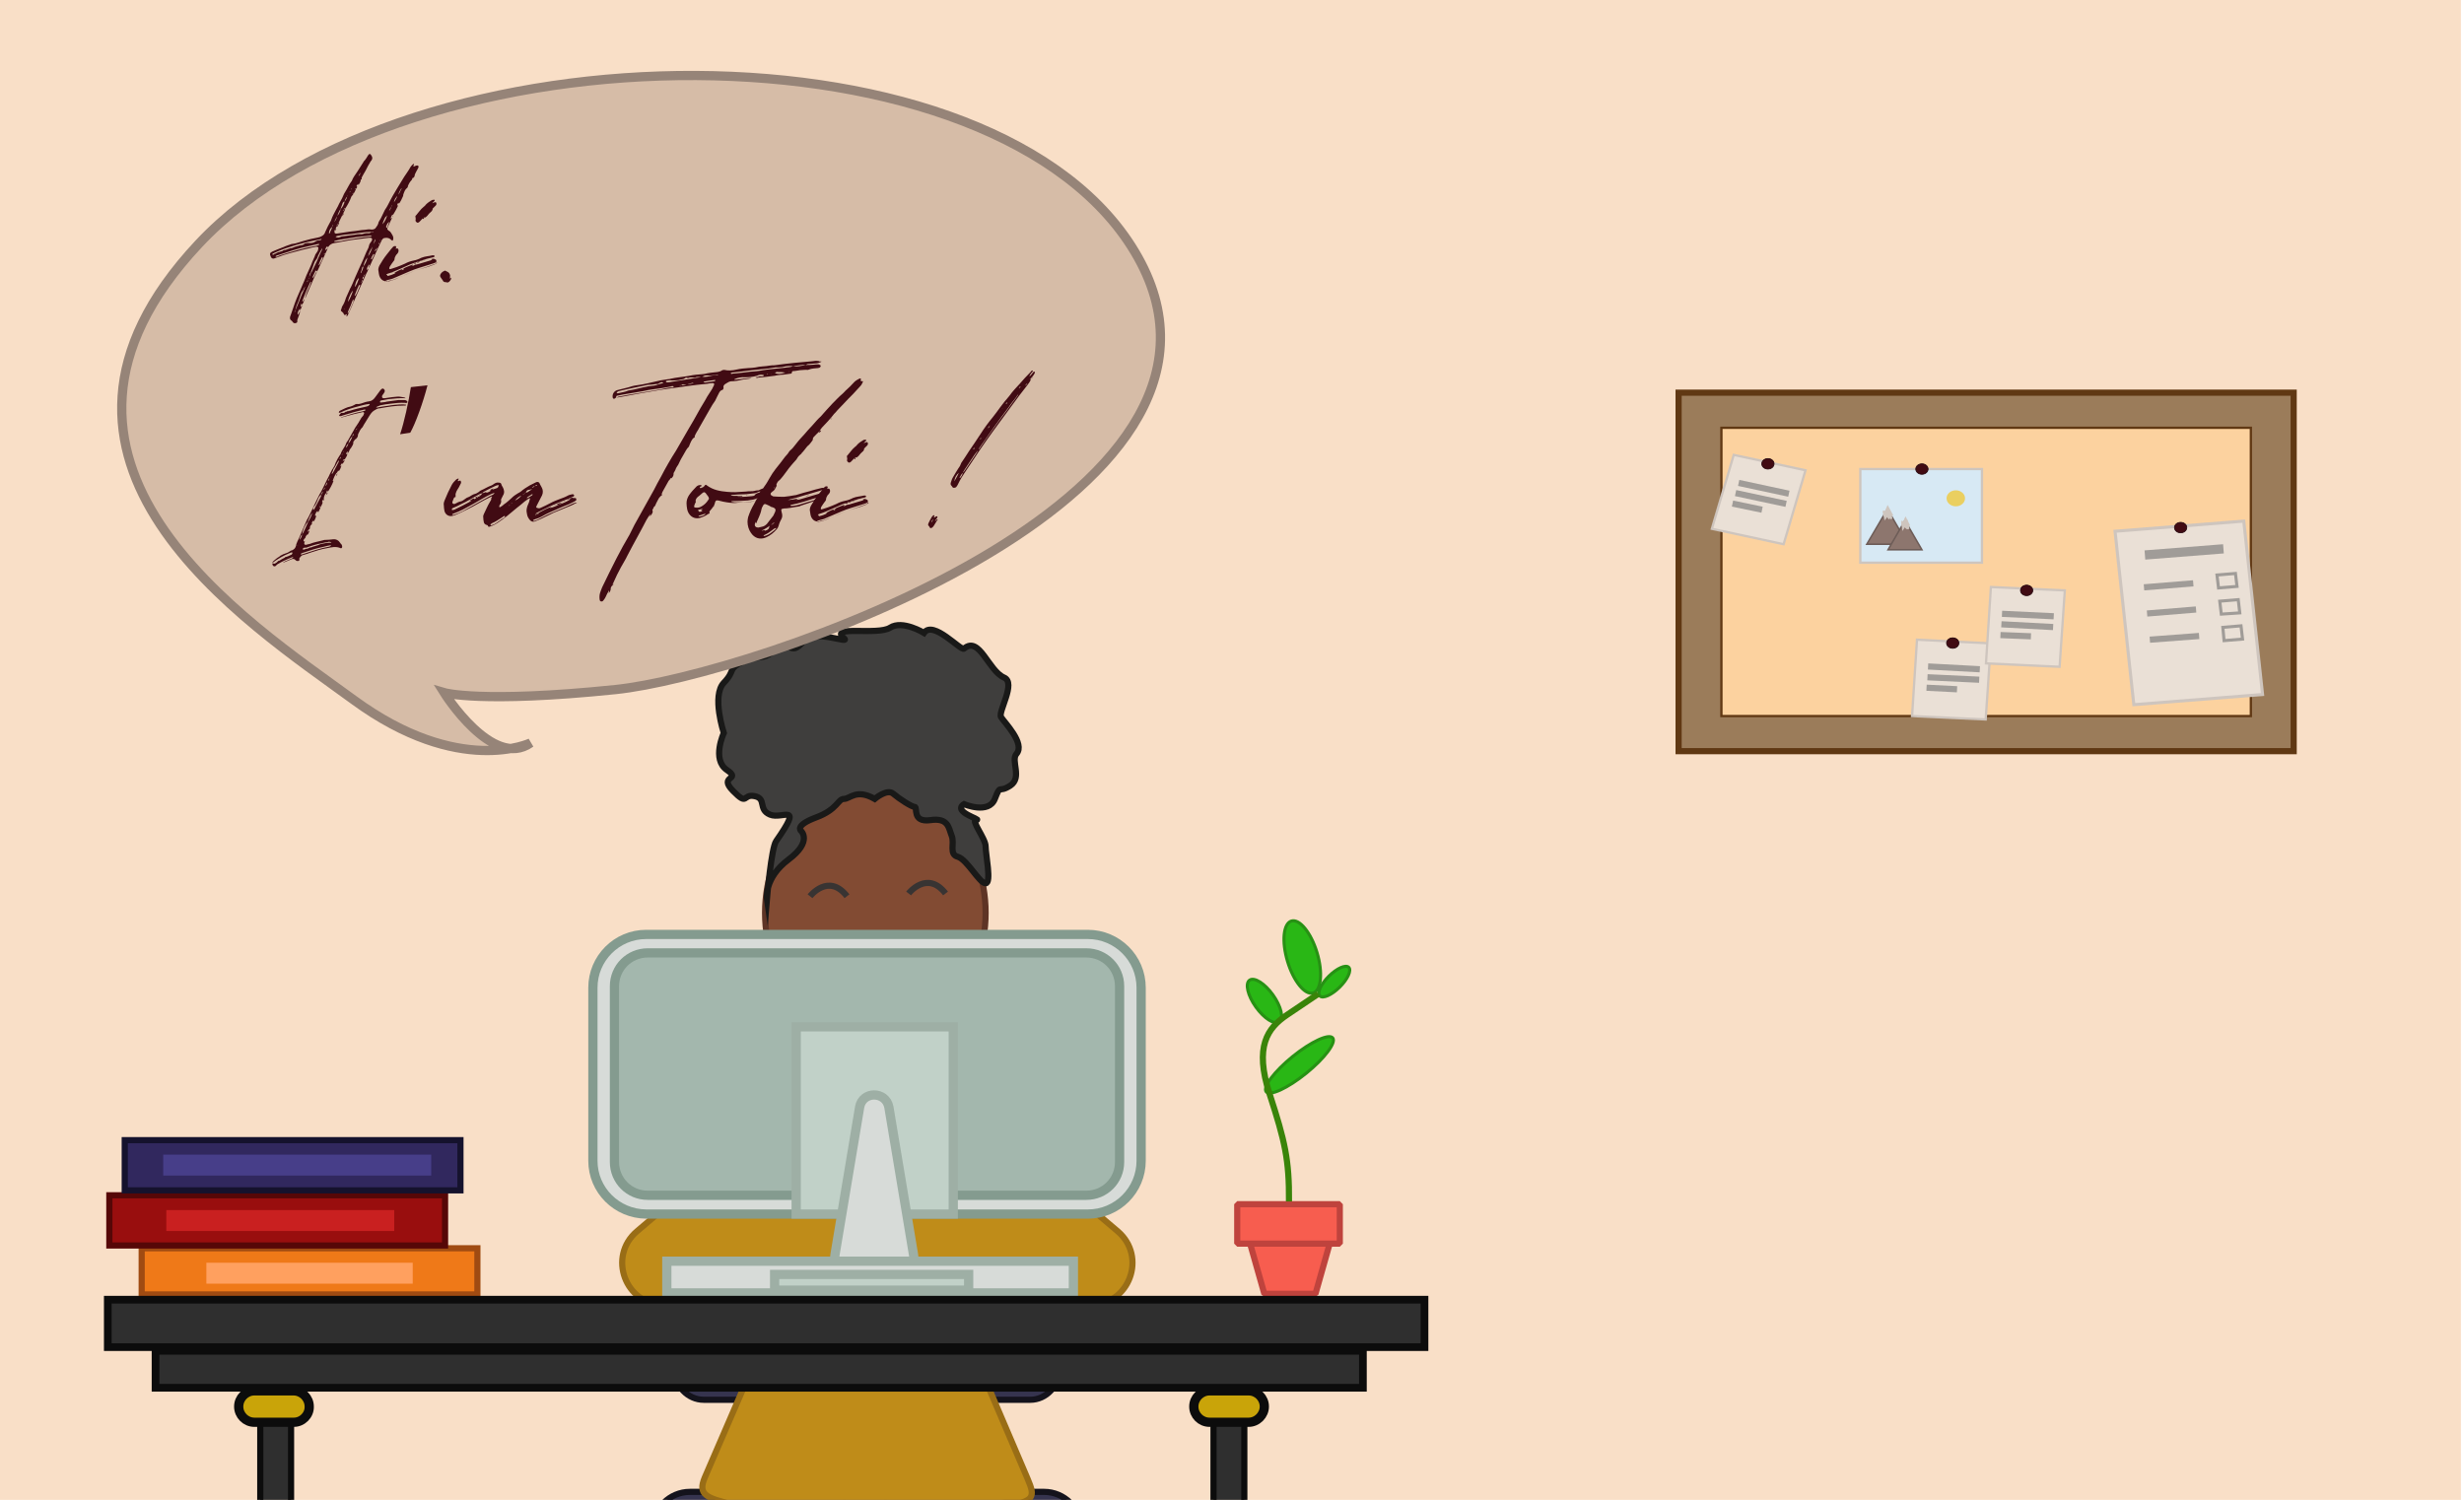 <?xml version="1.0" encoding="utf-8"?>
<!-- Generator: Adobe Illustrator 23.0.3, SVG Export Plug-In . SVG Version: 6.00 Build 0)  -->
<svg version="1.1" id="Layer_1" xmlns="http://www.w3.org/2000/svg" xmlns:xlink="http://www.w3.org/1999/xlink" x="0px" y="0px"
	 viewBox="0 0 800 487" style="enable-background:new 0 0 800 487;" xml:space="preserve">
<style type="text/css">
	.st0{clip-path:url(#SVGID_2_);fill:#F9DFC7;}
	.st1{clip-path:url(#SVGID_2_);}
	.st2{fill:#9B7C5A;}
	.st3{fill:none;stroke:#603813;stroke-width:2;stroke-miterlimit:10;}
	.st4{fill:#FCD29F;}
	.st5{fill:none;stroke:#603813;stroke-width:0.75;stroke-miterlimit:10;}
	.st6{fill:#410B13;}
	.st7{fill:#EAE0D6;stroke:#CEC5BE;stroke-width:0.75;stroke-miterlimit:10;}
	.st8{fill:#410B13;stroke:#23060C;stroke-width:0.25;stroke-miterlimit:10;}
	.st9{fill:none;stroke:#A09C98;stroke-width:2;stroke-miterlimit:10;}
	.st10{fill:#EAE0D6;}
	.st11{fill:#EAE0D6;stroke:#CEC5BE;stroke-miterlimit:10;}
	.st12{fill:none;stroke:#A09C98;stroke-width:3;stroke-miterlimit:10;}
	.st13{fill:none;stroke:#A09C98;stroke-miterlimit:10;}
	.st14{fill:#D7E9F4;stroke:#CEC5BE;stroke-width:0.75;stroke-miterlimit:10;}
	.st15{fill:#8D766E;stroke:#6D5C57;stroke-width:0.5;stroke-miterlimit:10;}
	.st16{fill:none;stroke:#CEC5BE;stroke-width:0.75;stroke-miterlimit:10;}
	.st17{fill:#CEC5BE;stroke:#CEC5BE;stroke-width:0.75;stroke-miterlimit:10;}
	.st18{fill:#EACF60;}
	.st19{fill:#717177;stroke:#14131C;stroke-miterlimit:10;}
	.st20{fill:#515072;stroke:#14131C;stroke-miterlimit:10;}
	.st21{fill:#36344F;stroke:#14131C;stroke-width:2;stroke-miterlimit:10;}
	.st22{fill:#515072;}
	.st23{fill:#75747F;}
	.st24{fill:#EF7918;stroke:#A04B12;stroke-width:2;stroke-miterlimit:10;}
	.st25{fill:#FFA05F;}
	.st26{fill:#990E0E;stroke:#560707;stroke-width:2;stroke-miterlimit:10;}
	.st27{fill:#C92020;}
	.st28{fill:#31285E;stroke:#15122D;stroke-width:2;stroke-miterlimit:10;}
	.st29{fill:#473E89;}
	.st30{fill:#F75D4F;stroke:#BF433D;stroke-width:2;stroke-miterlimit:1;}
	.st31{fill:#29B715;stroke:#279114;stroke-miterlimit:1;}
	.st32{fill:none;stroke:#398409;stroke-width:2;stroke-miterlimit:1;}
	.st33{fill:#824B33;stroke:#5E3425;stroke-width:2;stroke-miterlimit:10;}
	.st34{fill:none;stroke:#383433;stroke-width:2;stroke-miterlimit:10;}
	.st35{fill:#3F3E3D;stroke:#191918;stroke-width:2;stroke-miterlimit:10;}
	.st36{fill:#BF8C19;stroke:#996D16;stroke-width:2;stroke-miterlimit:10;}
	.st37{fill:#D7DBD8;stroke:#849B8F;stroke-width:3;stroke-miterlimit:10;}
	.st38{fill:#A3B7AD;stroke:#849B8F;stroke-width:3;stroke-miterlimit:10;}
	.st39{fill:#C1D1C8;stroke:#9EAFA5;stroke-width:3;stroke-miterlimit:10;}
	.st40{fill:#D7DBD8;stroke:#9EAFA5;stroke-width:3;stroke-miterlimit:10;}
	.st41{fill:#2F2F2F;stroke:#0C0C0C;stroke-width:2.5;stroke-miterlimit:10;}
	.st42{fill:#2F2F2F;stroke:#0C0C0C;stroke-width:2;stroke-miterlimit:10;}
	.st43{fill:#C9A409;stroke:#0C0C0C;stroke-width:3;stroke-miterlimit:10;}
	.st44{fill:#D6BCA7;stroke:#968478;stroke-width:3;stroke-miterlimit:10;}
</style>
<g>
	<defs>
		<rect id="SVGID_1_" x="-1" width="800" height="487"/>
	</defs>
	<clipPath id="SVGID_2_">
		<use xlink:href="#SVGID_1_"  style="overflow:visible;"/>
	</clipPath>
	<rect id="background" x="-1" class="st0" width="800" height="487"/>
	<g id="corkboard" class="st1">
		<g id="Cork_board_body">
			<g id="XMLID_2_">
				<g>
					<rect x="545" y="127.5" class="st2" width="199.7" height="116.4"/>
				</g>
				<g>
					<rect x="545" y="127.5" class="st3" width="199.7" height="116.4"/>
				</g>
			</g>
			<g id="XMLID_1_">
				<g>
					<rect x="558.9" y="138.9" class="st4" width="171.9" height="93.6"/>
				</g>
				<g>
					<rect x="558.9" y="138.9" class="st5" width="171.9" height="93.6"/>
				</g>
			</g>
		</g>
		<g id="corkboard_items">
			<g id="Item-one">
				<g>
					<polygon id="note-one_13_" class="st6" points="579.1,176.7 555.8,171.7 562.9,147.7 586.2,152.7 					"/>
					<ellipse id="pin_17_" class="st6" cx="574" cy="150.6" rx="2" ry="1.7"/>
					<line id="fake-text-one_16_" class="st6" x1="564.5" y1="156.8" x2="580.8" y2="160.3"/>
					<line id="fake-text-two_16_" class="st6" x1="563.5" y1="160.1" x2="579.9" y2="163.6"/>
					<line id="fake-text-three_16_" class="st6" x1="562.5" y1="163.5" x2="572.1" y2="165.5"/>
				</g>
				<g>
					<polygon id="note-one_12_" class="st7" points="579.1,176.7 555.8,171.7 562.9,147.7 586.2,152.7 					"/>
					<ellipse id="pin_16_" class="st8" cx="574" cy="150.6" rx="2" ry="1.7"/>
					<line id="fake-text-one_15_" class="st9" x1="564.5" y1="156.8" x2="580.8" y2="160.3"/>
					<line id="fake-text-two_15_" class="st9" x1="563.5" y1="160.1" x2="579.9" y2="163.6"/>
					<line id="fake-text-three_15_" class="st9" x1="562.5" y1="163.5" x2="572.1" y2="165.5"/>
				</g>
			</g>
			<g id="item-two">
				<g>
					<polygon id="note-two_7_" class="st10" points="734.6,225.5 692.8,228.8 686.7,172.5 728.5,169.2 					"/>
					<ellipse id="pin_15_" class="st10" cx="708" cy="171.3" rx="2" ry="1.7"/>
					<line id="fake-title_7_" class="st10" x1="696.4" y1="180.2" x2="721.9" y2="178.2"/>
					<line id="fake-text-one_14_" class="st10" x1="696.1" y1="190.7" x2="712.1" y2="189.4"/>
					<polygon id="check-box-one_7_" class="st10" points="726.3,190.4 720.3,190.9 719.8,186.7 725.8,186.2 					"/>
					<line id="fake-text-two_14_" class="st10" x1="697.1" y1="199.2" x2="713" y2="197.9"/>
					<polygon id="check-box-two_7_" class="st10" points="727.2,199 721.2,199.4 720.7,195.2 726.7,194.7 					"/>
					<line id="fake-text-three_14_" class="st10" x1="698" y1="207.7" x2="714" y2="206.5"/>
					<polygon id="check-box-three_7_" class="st10" points="728.1,207.5 722.1,208 721.7,203.7 727.6,203.2 					"/>
				</g>
				<g>
					<polygon id="note-two_6_" class="st11" points="734.6,225.5 692.8,228.8 686.7,172.5 728.5,169.2 					"/>
					<ellipse id="pin_14_" class="st8" cx="708" cy="171.3" rx="2" ry="1.7"/>
					<line id="fake-title_6_" class="st12" x1="696.4" y1="180.2" x2="721.9" y2="178.2"/>
					<line id="fake-text-one_13_" class="st9" x1="696.1" y1="190.7" x2="712.1" y2="189.4"/>
					<polygon id="check-box-one_6_" class="st13" points="726.3,190.4 720.3,190.9 719.8,186.7 725.8,186.2 					"/>
					<line id="fake-text-two_13_" class="st9" x1="697.1" y1="199.2" x2="713" y2="197.9"/>
					<polygon id="check-box-two_6_" class="st13" points="727.2,199 721.2,199.4 720.7,195.2 726.7,194.7 					"/>
					<line id="fake-text-three_13_" class="st9" x1="698" y1="207.7" x2="714" y2="206.5"/>
					<polygon id="check-box-three_6_" class="st13" points="728.1,207.5 722.1,208 721.7,203.7 727.6,203.2 					"/>
				</g>
			</g>
			<g id="picture">
				<rect id="background_1_" x="604" y="152.3" class="st14" width="39.5" height="30.4"/>
				<g id="mountain-two_1_">
					<polygon id="mountain-two" class="st15" points="612.8,165.3 619.4,176.7 606.1,176.7 					"/>
					<g id="mountain-top-path">
						<polyline class="st16" points="611.6,165.9 612.1,168.1 613.4,166.3 614.1,168.5 						"/>
					</g>
					<path id="mountain-top" class="st17" d="M612.1,166.6c0.8-1.8,0.8-1.8,0.8-1.8l1.3,2.4l-0.9,0.9L612.1,166.6l-0.3-0.2l0,0l0,0
						c0,0,0,1.5,0,0.8"/>
				</g>
				<g id="mountain-one_1_">
					<polygon id="mountain-one" class="st15" points="618.5,169 624,178.5 613,178.5 					"/>
					<g id="mountain-top-path_1_">
						<polyline class="st16" points="617.6,169.3 617.9,171.4 619.1,169.6 619.6,171.8 						"/>
					</g>
					<path id="mountain-top_1_" class="st17" d="M618,170c0.7-1.5,0.7-1.5,0.7-1.5l1,2l-0.7,0.8L618,170l-0.2-0.2l0,0l0,0
						c0,0,0,1.3,0,0.6"/>
				</g>
				<ellipse id="pin_2_" class="st8" cx="624" cy="152.3" rx="2" ry="1.7"/>
				<ellipse id="sun" class="st18" cx="635" cy="161.8" rx="3" ry="2.6"/>
			</g>
			<g id="Item-three">
				<g>
					<polygon id="note-one_11_" class="st6" points="644.7,233.6 620.8,232.5 622.4,207.7 646.4,208.9 					"/>
					<ellipse id="pin_13_" class="st6" cx="634" cy="208.8" rx="2" ry="1.7"/>
					<line id="fake-text-one_12_" class="st6" x1="626" y1="216.4" x2="642.8" y2="217.3"/>
					<line id="fake-text-two_12_" class="st6" x1="625.8" y1="219.9" x2="642.6" y2="220.7"/>
					<line id="fake-text-three_12_" class="st6" x1="625.5" y1="223.3" x2="635.4" y2="223.8"/>
				</g>
				<g>
					<polygon id="note-one_10_" class="st7" points="644.7,233.6 620.8,232.5 622.4,207.7 646.4,208.9 					"/>
					<ellipse id="pin_12_" class="st8" cx="634" cy="208.8" rx="2" ry="1.7"/>
					<line id="fake-text-one_11_" class="st9" x1="626" y1="216.4" x2="642.8" y2="217.3"/>
					<line id="fake-text-two_11_" class="st9" x1="625.8" y1="219.9" x2="642.6" y2="220.7"/>
					<line id="fake-text-three_11_" class="st9" x1="625.5" y1="223.3" x2="635.4" y2="223.8"/>
				</g>
			</g>
			<g id="Item-four">
				<g>
					<polygon id="note-one_9_" class="st6" points="668.7,216.5 644.8,215.4 646.4,190.6 670.4,191.7 					"/>
					<ellipse id="pin_11_" class="st6" cx="658" cy="191.7" rx="2" ry="1.7"/>
					<line id="fake-text-one_10_" class="st6" x1="650" y1="199.3" x2="666.8" y2="200.1"/>
					<line id="fake-text-two_10_" class="st6" x1="649.8" y1="202.7" x2="666.6" y2="203.6"/>
					<line id="fake-text-three_10_" class="st6" x1="649.5" y1="206.2" x2="659.4" y2="206.6"/>
				</g>
				<g>
					<polygon id="note-one_8_" class="st7" points="668.7,216.5 644.8,215.4 646.4,190.6 670.4,191.7 					"/>
					<ellipse id="pin_10_" class="st8" cx="658" cy="191.7" rx="2" ry="1.7"/>
					<line id="fake-text-one_9_" class="st9" x1="650" y1="199.3" x2="666.8" y2="200.1"/>
					<line id="fake-text-two_9_" class="st9" x1="649.8" y1="202.7" x2="666.6" y2="203.6"/>
					<line id="fake-text-three_9_" class="st9" x1="649.5" y1="206.2" x2="659.4" y2="206.6"/>
				</g>
			</g>
		</g>
	</g>
	<g id="chair" class="st1">
		<g id="leg">
			<rect id="spine" x="274" y="451.9" class="st19" width="13.5" height="115.1"/>
			<rect id="base-one" x="271.5" y="535.4" class="st19" width="19" height="16.3"/>
			<rect id="base-two_1_" x="269.5" y="551.6" class="st20" width="23" height="18"/>
		</g>
		<g id="seat">
			<path id="seat_body" class="st21" d="M339,516.1H224c-6.6,0-12-5.4-12-12v-7.7c0-6.6,5.4-12,12-12h115c6.6,0,12,5.4,12,12v7.7
				C351,510.7,345.6,516.1,339,516.1z"/>
			<path id="bottom" class="st22" d="M349.7,504.1H213c0,0,2.2,11.6,13.3,11.6s113.4-0.8,113.4-0.8S352,511.5,349.7,504.1z"/>
			<path id="shadow-top" class="st23" d="M231,485.3c0,0,40,16.3,101,0H231z"/>
		</g>
		<path id="backrest" class="st21" d="M334.5,454.5h-106c-5.2,0-9.5-4.5-9.5-10.1c0,0,0-11,0-26.1c0-3,0-6.2,0-9.6
			c1-30.4,3-74.9,44.1-82.6c3.1-0.8,6.2-1.4,9.3-1.9c22-3.2,45.5,2.4,56.9,19.6c1.5,2.1,2.9,4.2,4.2,6.4c5.1,8.8,8.2,18.3,8.8,27.3
			c0.4,2.6,0.7,5.2,0.8,7.9c0.3,2.8,0.5,5.7,0.5,8.6c0.1,2.7,0.1,5.2,0.2,7.7c0,2.4,0.1,4.8,0.2,7c0,3.3,0,6.5,0,9.5
			c0,15.1,0,26.1,0,26.1C344,449.9,339.7,454.5,334.5,454.5z"/>
	</g>
	<g id="books" class="st1">
		<g id="orange_book">
			<rect id="book" x="46" y="405.3" class="st24" width="109" height="15"/>
			<rect id="book_spine" x="67" y="410" class="st25" width="67" height="6.8"/>
		</g>
		<g id="red_book">
			<rect id="book_1_" x="35.5" y="388.1" class="st26" width="109" height="16.3"/>
			<rect id="book_spine_1_" x="54" y="392.9" class="st27" width="74" height="6.8"/>
		</g>
		<g id="navy_blue_book">
			<rect id="book_2_" x="40.5" y="370.2" class="st28" width="109" height="16.3"/>
			<rect id="book_spine_2_" x="53" y="374.9" class="st29" width="87" height="6.8"/>
		</g>
	</g>
	<g id="potted_plant" class="st1">
		<g id="pot">
			<polygon id="body" class="st30" points="418.8,391 405.4,402.1 410.5,420.1 427.1,420.1 432.2,402.1 			"/>
			<rect id="top" x="401.7" y="391" class="st30" width="33.3" height="12.8"/>
		</g>
		<g id="plant">
			
				<ellipse id="leaf-four" transform="matrix(0.777 -0.629 0.629 0.777 -123.574 342.563)" class="st31" cx="422.1" cy="345.8" rx="13.9" ry="3.5"/>
			
				<ellipse id="leaf-three" transform="matrix(0.814 -0.582 0.582 0.814 -112.519 299.202)" class="st31" cx="410.2" cy="325" rx="3.4" ry="8.3"/>
			
				<ellipse id="leaf-two" transform="matrix(0.957 -0.289 0.289 0.957 -71.776 135.322)" class="st31" cx="422.9" cy="311" rx="5" ry="12.2"/>
			
				<ellipse id="leaf-one" transform="matrix(0.711 -0.704 0.704 0.711 -98.942 396.895)" class="st31" cx="432.9" cy="318.7" rx="6.6" ry="2.5"/>
			<path id="stalk" class="st32" d="M418.5,390.1c0.1-13.5-1.3-19.5-6.3-34.9s-0.7-21.4,5.7-25.7s10.1-6.8,10.1-6.8"/>
		</g>
	</g>
	<g id="body_1_" class="st1">
		<g id="head">
			<ellipse id="head-shape" class="st33" cx="284.2" cy="296.4" rx="35.8" ry="41.3"/>
			<path id="right-eye" class="st34" d="M295,290.1c0,0,6-7.7,12,0"/>
			<path id="left-eye" class="st34" d="M263,291c0,0,6-7.7,12,0"/>
			<path id="hair-puff" class="st35" d="M249,291.9c0,0-1-6.8,7-12.8c8-6,4-9.4,4-9.4s-2-1.7,5-4.3s7-6,9-6s4-3.4,10,0
				c0,0,4-3.4,6-1.7c2,1.7,6,4.3,7,4.3s-1,5.1,5,4.3c6-0.9,6,2.6,7,5.1s-1,6,2,6.8c3,0.9,7,8.6,9,8.6s0-9.4,0-12s-5-8.6-3-8.6
				s-8-2.6-4-5.1c0,0,8,3.4,10-1.7c2-5.1,1-1.7,5-4.3c4-2.6,0.1-8.1,2-10.3c3-3.4-4-10.3-5-12s5-11.1,1-12.8c-5.1-2.2-8-13.7-13-9.4
				c-1,0.9-10-9.4-13-5.1c0,0-7-4.3-11-1.7c-4,2.6-20-0.9-15,3.4c2.5,2.2-9.7-3.1-13,0.9c-5,6-4-1.7-10,3.4c-3.6,3.1-5,0.9-10,3.4
				c-5,2.6-2,2.6-6,6.8s0,16.3,0,16.3s-4,8.6,1,12s-3,1.7,2,6.8c5,5.1,3,0.9,7,1.7s1,4.3,5,6c4,1.7,11-4.3,2,8.6
				C250.4,275.3,249,291.9,249,291.9z"/>
			<rect id="neck" x="269" y="332.9" class="st33" width="31" height="23.1"/>
		</g>
		<path id="arms" class="st36" d="M276.1,341l-69.3,58.8c-9.6,8.2-3.8,23.9,8.8,23.9h138.5c12.6,0,18.4-15.7,8.8-23.9L293.6,341
			C288.6,336.8,281.2,336.8,276.1,341z"/>
		<path id="waist-and-butt" class="st36" d="M324.5,489l-44,0.6l-42.5-1.1c-8.7-2.1-11.5-3.2-9.2-8.7l18.1-41.9
			c0.9-2.1,2.8-3.5,4.9-4h3c0.4,0.1,0.6-0.1,1,0l24.9,0c0.3,0,0.7,0,1,0l24.9,0.8c8.1,0,7.8,0.3,9.2,3.7l17.9,41.9
			C336,485.8,336.5,488,324.5,489z"/>
	</g>
	<g id="computer" class="st1">
		<path id="large-back" class="st37" d="M192.5,376.9v-56.2c0-9.5,7.7-17.3,17.3-17.3h143.4c9.5,0,17.3,7.7,17.3,17.3v56.2
			c0,9.5-7.7,17.3-17.3,17.3H209.8C200.2,394.1,192.5,386.4,192.5,376.9z"/>
		<path id="medium-back" class="st38" d="M352.7,388.1H210.3c-6,0-10.8-4.8-10.8-10.8v-57.1c0-6,4.8-10.8,10.8-10.8h142.4
			c6,0,10.8,4.8,10.8,10.8v57.1C363.5,383.3,358.7,388.1,352.7,388.1z"/>
		<rect id="small-back" x="258.5" y="333.4" class="st39" width="51" height="60.8"/>
		<path id="spinal_support" class="st40" d="M279.1,359.5l-8,47.9c-0.5,2.9,1.7,5.5,4.7,5.5h16.1c2.9,0,5.2-2.6,4.7-5.5l-8-47.9
			C287.6,354.2,280,354.2,279.1,359.5z"/>
		<rect id="base" x="216.5" y="409.5" class="st40" width="132" height="10.3"/>
		<rect id="base-two" x="251.5" y="413.8" class="st39" width="63" height="5.1"/>
	</g>
	<g id="table_structure" class="st1">
		<rect id="table-top" x="35" y="422" class="st41" width="427.5" height="15.4"/>
		<rect id="table-support" x="50.5" y="438.6" class="st41" width="392" height="12"/>
		<rect id="left-table-leg" x="84.5" y="455.8" class="st42" width="10" height="97.1"/>
		<rect id="right-table-leg" x="394" y="456.2" class="st42" width="10" height="96.7"/>
		<path id="right-gold-leg-detail" class="st43" d="M405.4,461.8h-12.7c-2.8,0-5.1-2.3-5.1-5.1l0,0c0-2.8,2.3-5.1,5.1-5.1h12.7
			c2.8,0,5.1,2.3,5.1,5.1l0,0C410.5,459.4,408.2,461.8,405.4,461.8z"/>
		<path id="left-gold-leg-detail" class="st43" d="M95.4,461.8H82.6c-2.8,0-5.1-2.3-5.1-5.1l0,0c0-2.8,2.3-5.1,5.1-5.1h12.7
			c2.8,0,5.1,2.3,5.1,5.1l0,0C100.5,459.4,98.2,461.8,95.4,461.8z"/>
	</g>
	<g id="greeting" class="st1">
		<path id="speech-bubble" class="st44" d="M64.5,79.2c68.1-72.7,260.8-74.6,305,4.4S243.7,219.4,199.8,223.9
			c-43.8,4.5-55.6,1-55.6,1s15.7,25.1,28.1,16.3c0,0-23.1,11.2-57.4-13.9S-1.6,149.8,64.5,79.2z"/>
		<g>
			<path class="st6" d="M135.9,54.2c-0.1,0.2-0.1,0.4-0.2,0.5c-0.2,0.4-0.4,0.7-0.6,1.1c-0.2,0.5-0.5,0.8-0.5,1.4
				c-0.1,0.2-0.2,0.4-0.4,0.5l0.1,0.1c-0.2-0.1-0.3-0.1-0.4,0.1l-0.2,0.5c-0.6,0.6-1,1.3-1.3,2.1c0.1,0.2-0.1,0.3-0.2,0.5
				c-0.7,0.5-0.9,1.2-1.2,2c-0.1,0.2-0.1,0.4-0.1,0.6c-0.4,0.9-0.8,1.8-1.4,2.6c0-0.1,0-0.2-0.1-0.3s-0.1,0-0.2,0.1
				c-0.2,0.3-0.2,0.5-0.3,0.8l0.4-0.2c-0.5,1.2-1.1,2.2-1.7,3.2v0.1c-0.1-0.3-0.2-0.3-0.3-0.1c-0.2,0.4-0.4,0.8-0.5,1.2
				c0.2-0.1,0.4-0.3,0.5-0.3c-0.4,0.9-0.8,1.8-1.2,2.6c-0.1,0.3-0.2,0.5-0.3,0.7c-0.1,0.3-0.1,0.5,0.1,0.6c0.1,0.1,0.2,0.2,0.3,0.3
				c0.7,0.3,0.9,1,1.3,1.6c0.2,0.5,0.3,0.9,0.1,1.4c-0.1,0.2-0.1,0.3-0.3,0.2c-0.2-0.1-0.4-0.3-0.5-0.4c-0.7-0.6-1.4-0.5-2.1-0.4
				c-0.3,0.1-0.5,0.3-0.7,0.6l-1.4,2.9c-0.8,1.8-1.6,3.6-2.4,5.3c-0.2,0.4-0.4,0.8-0.6,1.1l0.2-0.7c0.1-0.2,0.2-0.3,0.1-0.6
				c-0.2,0-0.3,0.3-0.4,0.5c-0.3,0.4-0.4,0.8-0.4,1.3l0.5-0.5c-0.1,0.6-0.4,1.2-0.7,1.7c-1.1,2.5-2.3,5.1-3.4,7.6
				c-0.8,1.8-1.5,3.6-2.4,5.4c-0.1,0.2-0.1,0.4-0.2,0.5c-0.2,0.3-0.4,0.4-0.4,0.3c-0.1-0.2,0.1-0.3,0.1-0.5V102
				c-0.1,0-0.1,0-0.2,0.1c-0.6,0.3-0.6,0.3-0.9-0.4c-0.1-0.2-0.3-0.3-0.5-0.5c-0.4-0.3-0.4-0.4-0.2-0.8c0.1-0.5,0.3-1,0.6-1.4
				c0.3-0.5,0.5-1,0.7-1.6c0.1-0.5,0.3-0.8,0.5-1.3l0.9-2c0.1-0.3,0.2-0.5,0.4-0.8c0.2-0.4,0.4-0.8,0.6-1.3c0.6-1.4,1.2-2.9,1.9-4.4
				l1.5-3.3c0.5-1.1,0.9-2.3,1.5-3.4c0.2-0.3,0.3-0.7,0.4-1.1c0.1-0.5,0.3-0.8,0.6-1.2c0.2-0.2,0.3-0.4,0.4-0.7
				c0.1-0.3-0.1-0.6-0.4-0.7h-0.6c-0.5,0.1-1.1,0.1-1.6,0.2l-3.2,0.4c-1,0.1-2,0.3-3,0.5l-3.3,0.6c-0.9,0.1-1.7,0.5-2.2,1.4
				c-0.2-0.3-0.3-0.4-0.5-0.1c-0.2,0.3-0.3,0.5-0.4,0.8V81c0,0.1,0.1,0.1,0.1,0.1c0.1,0.1,0.1,0,0.2,0l0.5-0.6
				c-0.1,0.6-0.4,1-0.6,1.5l-2.5,5.5c-0.1,0.2-0.2,0.4-0.4,0.6c-0.2-0.3-0.4-0.3-0.5-0.1l-0.9,1.9c0,0,0,0.1,0,0.1v0.2
				c0.1,0,0.1,0,0.2-0.1c0.2-0.1,0.2-0.4,0.4-0.6c0.2-0.5,0.5-1,0.8-1.5c-0.1,0.6-0.5,1.2-0.8,1.9c-0.9,2.1-1.8,4.2-2.7,6.2
				c-0.1,0.3-0.2,0.6-0.4,0.8c0.2-0.8,0.5-1.6,0.8-2.4c0.5-0.9,0.9-1.9,1.2-2.9c0.1,0,0-0.1,0-0.1c-0.1,0-0.1,0.1-0.2,0.1
				c0,0,0,0.1-0.1,0.1c-0.9,1.9-1.7,3.9-2.5,5.9v0.1c-0.1,0.1-0.1,0.2,0.1,0.2c0,0.1,0.1,0,0.1-0.1c0.2-0.3,0.3-0.6,0.5-0.8
				c-0.2,0.7-0.4,1.4-0.8,1.9v0.1c-0.1-0.1-0.1-0.3-0.2-0.3c-0.2-0.1-0.2,0.1-0.2,0.3c-0.1,0.3-0.1,0.5-0.1,0.8
				c0.2-0.3,0.3-0.5,0.5-0.7c-0.1,0.6-0.4,1.2-0.7,1.8v-0.7c-0.4,0.5-0.7,1-0.8,1.6l0.2,0.4c0.2-0.5,0.4-0.8,0.7-1.3
				c-0.2,0.9-0.5,1.8-0.8,2.5c-0.2,0.4-0.2,0.8-0.2,1.2h0.1c-0.2,0.1-0.4,0.2-0.5,0.3c-0.4,0.1-0.8,0.1-1.1-0.4
				c-0.1-0.2-0.3-0.4-0.5-0.5c-0.4-0.3-0.4-0.7-0.3-1.2c0.1-0.3,0.2-0.5,0.3-0.8c0.4-1.2,0.8-2.3,1.2-3.5c0.4-1.1,0.8-2.1,1.3-3.2
				l0.7-1.6c0.2-0.5,0.4-0.9,0.6-1.4c0.3-0.6,0.5-1.2,0.8-1.9c0.2-0.6,0.5-1.3,0.8-1.9c0.5-1.2,1.1-2.3,1.5-3.5
				c0.3-0.6,0.5-1.2,0.8-1.8c0.1-0.5,0.4-0.9,0.7-1.3c0.2-0.3,0.4-0.6,0.4-1c0.2-0.6,0-0.8-0.6-0.8c-0.8,0.1-1.5,0.3-2.3,0.5
				c-1.5,0.3-2.9,0.7-4.4,1.1c-1.3,0.3-2.5,0.7-3.9,1.1l-2.2,0.8c-0.3,0.1-0.6,0.2-0.8,0.3c-0.5,0.2-1,0-1.2-0.6
				c-0.4-0.9-0.3-1.2,0.5-1.6c0.8-0.3,1.5-0.7,2.4-1c0.2-0.1,0.4-0.1,0.5-0.2c0.3-0.1,0.6-0.2,0.8-0.3c0.8-0.4,1.6-0.6,2.4-0.9
				c0.1-0.1,0.2-0.1,0.4-0.1c1.2-0.1,2.3-0.6,3.4-0.9c1.7-0.5,3.3-0.9,5-1.2c0.4-0.1,0.8-0.2,1.1-0.4c0.6-0.3,1-0.7,1.2-1.4
				c0.5-1.2,1.1-2.3,1.7-3.4c0.1-0.1,0.2-0.3,0.2-0.4c0.4-1.2,1-2.3,1.6-3.4c0.2-0.3,0.4-0.7,0.6-1.1c0.5-1.2,1.3-2.3,1.8-3.6
				c0.2-0.6,0.7-1.2,1-1.8c0.5-0.8,0.9-1.8,1.6-2.7c0.1-0.1,0.1-0.1,0.1-0.1c0.4-1.2,1.2-2.1,1.9-3.2c0.7-1,1.2-2,1.9-3
				c0.1-0.2,0.2-0.4,0.4-0.5c0.4-0.5,0.7-1,1-1.5c0.1-0.2,0.2-0.3,0.4-0.5c0.1-0.2,0.4-0.1,0.5,0c0.2,0.3,0.4,0.5,0.5,0.8
				s0.1,0.6,0,0.8s-0.2,0.5-0.4,0.6c-0.6,1-1.2,2-1.7,3.1c-0.2,0.4-0.5,0.8-0.7,1.2c-0.2,0.3-0.4,0.7-0.6,1.1
				c0.1,0.3,0.1,0.5-0.2,0.6c-0.1,0.1-0.2,0.3-0.1,0.5c-0.2,0.5-0.4,0.9-0.8,1.3v-0.4c-0.2,0.2-0.4,0.4-0.5,0.6
				c-0.1,0.1,0,0.2,0.1,0.3h0.1c-0.1,0.3-0.2,0.5-0.4,0.7c-0.1,0-0.1-0.1-0.1-0.1c-0.1,0-0.2,0.1-0.2,0.1v0.1c0.1,0,0.1,0,0.2,0
				c0.1,0,0.1-0.1,0.1-0.1c-0.2,0.6-0.5,1.1-0.8,1.6l-0.2-0.3c-0.2,0.3-0.2,0.3,0.2,0.3c-0.2,0.3-0.4,0.6-0.7,0.9
				c-0.5,1.4-1.2,2.7-2,3.9c-0.1-0.1-0.3-0.1-0.4,0.1c-0.1,0.1-0.1,0.2-0.1,0.3c-0.2,0.2-0.4,0.4-0.2,0.4c0.2,0,0.2-0.3,0.2-0.4
				l0.5-0.4c-0.1,0.6-0.4,1-0.7,1.6c-0.7,1.4-1.3,2.8-2.1,4.2l-0.7,1.6c-0.1,0.3,0,0.6,0.3,0.7c0.2,0.1,0.4,0,0.7,0l4-0.6
				c1.2-0.1,2.5-0.3,3.8-0.5c0.4,0,0.8-0.1,1.2-0.1c0.6-0.1,1.2-0.2,1.8-0.1c0.2,0.1,0.5,0,0.7,0c0.5-0.1,0.8-0.3,1-0.7
				c0.4-0.5,0.7-1,0.8-1.6l0.2-0.4c0.7-1,1.1-2.2,1.7-3.3l0.2-0.4c0.8-1.1,1.3-2.3,1.9-3.4c0.2-0.4,0.4-0.7,0.6-1.1c1-1.7,2-3.4,3-5
				c0.9-1.6,2-2.9,2.8-4.4c0.2-0.3,0.4-0.5,0.7-0.8c0.1-0.1,0.3-0.3,0.4-0.1c0.1,0.1-0.1,0.3-0.1,0.3c-0.1,0.2-0.1,0.3,0,0.5
				c0.2-0.1,0.4-0.2,0.7-0.3C135.7,53.6,135.9,53.8,135.9,54.2z M89.7,82.2L89.7,82.2l0.8-0.4v0.1l0.5-0.2c0.4-0.1,0.7-0.1,0.9-0.4
				c0.2,0,0.4-0.1,0.5-0.2v0.1c0.4-0.1,0.8-0.2,1.2-0.4c0.2,0,0.4-0.1,0.5-0.2c0.6,0,1.1-0.2,1.7-0.5c0.2,0,0.4-0.1,0.7-0.2
				c0.3,0,0.5-0.2,0.8-0.2c0.6-0.1,1.2-0.1,1.6-0.6C99,79,99.1,79,99.2,79c0.2-0.1,0.5-0.1,0.8-0.1c0.2,0.1,0.5,0.1,0.7,0
				c0.6,0,1.2-0.1,1.7-0.5c0.5-0.3,0.9-0.4,1.5-0.4c0.1,0,0.2-0.1,0.4-0.2c0.1,0,0.1-0.1,0.1-0.1c0-0.1-0.1-0.1-0.1-0.1
				c-0.1,0-0.2,0-0.4,0.1c-1.4,0.3-2.8,0.6-4.2,0.9c-2.5,0.6-4.9,1.3-7.2,2.1c-1.1,0.4-2.1,0.8-3.2,1.3c-0.2,0.1-0.5,0.2-0.8,0.4
				c-0.1,0.1-0.1,0.1-0.1,0.2c0.1,0.1,0.1,0.1,0.2,0.1c0.1,0.1,0.2,0,0.3-0.1l0.3-0.2C89.4,82.4,89.6,82.3,89.7,82.2z M103.6,79.5
				v-0.2c0.1,0,0-0.1,0-0.1h-0.2c-1,0.2-2.1,0.5-3.1,0.7c-3.4,0.7-6.6,1.8-9.9,2.9c-0.3,0.1-0.7,0.1-1,0.5c0.5,0.2,0.8-0.1,1.1-0.2
				c0.1-0.1,0.2-0.1,0.2-0.1c4-1.3,7.9-2.5,12-3.2C103,79.7,103.3,79.6,103.6,79.5z M95.3,102.5C95.3,102.5,95.2,102.5,95.3,102.5
				c-0.1,0.1,0,0.1,0,0.2C95.3,102.6,95.3,102.6,95.3,102.5C95.4,102.5,95.3,102.5,95.3,102.5z M99.1,93c-0.2,0.3-0.4,0.5-0.5,0.8
				c-0.1,0.3-0.2,0.5-0.4,0.7c-0.4,0.5-0.5,1-0.7,1.5c-0.3,0.8-0.5,1.7-0.9,2.5c-0.3,0.6-0.5,1.4-0.7,2.1c-0.2,0.3-0.2,0.6-0.3,0.9
				c0.2-0.3,0.3-0.5,0.3-0.9c0.2-0.2,0.3-0.5,0.4-0.8c0.3-0.6,0.5-1.3,0.8-1.9c0.5-1.4,1.1-2.7,1.7-4.1C98.9,93.5,99,93.2,99.1,93z
				 M99.7,91.6c0.2-0.2,0.3-0.4,0.3-0.6C99.8,91.1,99.7,91.2,99.7,91.6z M100.7,78.8H100C100.2,78.7,100.5,78.7,100.7,78.8z
				 M100.4,90.1c-0.2,0.2-0.3,0.4-0.3,0.6C100.2,90.6,100.3,90.4,100.4,90.1z M104.2,81.8c0.2-0.3,0.4-0.7,0.4-1.2
				c-0.1,0.1-0.2,0.3-0.3,0.5c-0.4,0.7-0.8,1.4-1.1,2.1c-0.1,0.5-0.3,0.8-0.6,1.2c-0.4,0.5-0.6,1-0.8,1.6c-0.2,0.5-0.3,1-0.5,1.4
				c-0.1,0.4-0.4,0.8-0.4,1.2c-0.2,0-0.2,0.1-0.3,0.3l-0.2,1c0.2-0.4,0.4-0.8,0.5-1.2c0.3-0.3,0.4-0.6,0.6-1
				C102.5,85.7,103.4,83.7,104.2,81.8z M103.2,87C103.2,86.9,103.1,86.9,103.2,87L103.2,87L103.2,87z M104.7,83.6
				c-0.1,0-0.1-0.1-0.1-0.1c0,0-0.1,0-0.1,0.1c-0.4,0.7-0.7,1.5-1,2.3c0,0.1,0,0.1,0.1,0.2c0.1,0,0.1-0.1,0.1-0.1
				c0.4-0.7,0.8-1.4,1.1-2.2V83.6z M105.5,82.3L105.5,82.3l-0.1-0.1c-0.2,0.1-0.2,0.3-0.2,0.5C105.2,82.6,105.4,82.5,105.5,82.3z
				 M106.4,80.6c0.1-0.1,0.1-0.3,0.2-0.3L106.4,80.6z M107.9,73.6c0.2-0.2,0.3-0.5,0.3-0.6C108,73.1,107.9,73.3,107.9,73.6
				c-0.7,0.6-1.1,1.3-1.1,2.3c0.2-0.1,0.4-0.3,0.4-0.6C107.5,74.8,107.7,74.2,107.9,73.6z M120.6,76.6c-0.1,0-0.1-0.1-0.2-0.1
				c-1.5,0.2-3.1,0.3-4.7,0.5l-5.2,0.8c-0.6,0.1-1.2,0.3-1.8,0.4c-0.1,0.1-0.2,0.1-0.2,0.2c0,0.1,0.2,0.1,0.2,0.1
				c0.4,0,0.8-0.1,1.1-0.1c0.9-0.1,1.8-0.3,2.7-0.5c2.3-0.3,4.6-0.8,6.9-1c0.5,0,0.9-0.1,1.3-0.2V76.6z M108.5,75.3
				c0,0.1,0,0.1,0.1,0.2c0-0.1,0.1-0.1,0.1-0.2c0-0.1-0.1-0.1-0.1-0.2C108.5,75.1,108.5,75.2,108.5,75.3z M108.5,72.1
				c0.5-0.6,0.8-1.1,0.9-1.9C109.1,70.8,108.8,71.5,108.5,72.1z M109.1,74.3c0,0-0.1,0-0.1,0.1c-0.2,0.1-0.4,0.3-0.5,0.6
				c0.2-0.1,0.5-0.2,0.6-0.5C109.2,74.4,109.2,74.3,109.1,74.3z M121.3,75.3L121.3,75.3c0-0.1,0-0.1-0.1-0.1c-0.2-0.1-0.4,0-0.6,0.1
				c-1.2,0-2.4,0.1-3.7,0.3c-1.7,0.2-3.3,0.5-5,0.6l-2.3,0.4c-0.2,0-0.3,0.1-0.5,0.2c0,0-0.1,0-0.1,0.1l0.1,0.1
				c0.4,0.1,0.8,0.2,1.2,0c0.4-0.2,0.8-0.3,1.2-0.3c1.2-0.2,2.5-0.3,3.7-0.5c0.5-0.1,1.1-0.2,1.6-0.2c0.5,0.1,1,0,1.5-0.2
				c0.4-0.1,0.7-0.1,1.1-0.1c0.4,0.1,0.7,0,1.1-0.3C120.9,75.2,121.1,75.3,121.3,75.3z M110.2,72.2c-0.4,0.3-0.8,0.6-0.9,1.2
				c0,0.1,0,0.2,0.1,0.2c0,0.1,0.1,0,0.1,0C109.8,73.1,110,72.7,110.2,72.2z M109.5,70.1c0.6-0.6,0.9-1.4,1.1-2.2
				c0.7-0.7,1.1-1.6,1.3-2.5c0.4-0.5,0.7-1,0.8-1.6c0.1-0.2,0.2-0.3,0.3-0.5c-0.2,0.1-0.2,0.3-0.3,0.5c-0.4,0.5-0.7,1-0.8,1.6
				c-0.1,0.1-0.2,0.1-0.4,0.1h0.1c-0.2,0.2-0.4,0.4-0.4,0.6c-0.1,0.4-0.3,0.8-0.4,1.1c-0.1,0.2-0.1,0.4-0.2,0.6
				C110.1,68.5,109.8,69.3,109.5,70.1z M110.4,71.6c0,0.1-0.1,0.1-0.1,0.2C110.4,71.8,110.4,71.8,110.4,71.6
				C110.5,71.7,110.4,71.6,110.4,71.6z M111.6,69.1c-0.2,0.3-0.4,0.7-0.5,1.1C111.4,69.9,111.6,69.5,111.6,69.1z M112,100.1
				c0,0.1-0.1,0.1-0.1,0.1l-0.1,0.1c0.1,0.1,0.1,0.1,0.1,0C112,100.3,112,100.2,112,100.1z M114.8,97.3c-0.1-0.1-0.3,0.1-0.4,0.5
				c-0.1,0.1-0.1,0.3-0.2,0.5c-0.2,0.6-0.5,1.3-0.8,1.9c-0.2,0.5-0.5,1-0.5,1.6c0.2-0.2,0.4-0.5,0.5-0.7c0.4-1,0.9-2.1,1.4-3.2
				C114.7,97.7,114.8,97.5,114.8,97.3z M113,98c0.1-0.2,0.2-0.3,0.3-0.5c0.4-0.8,0.8-1.6,1.1-2.5l0.2-0.6c-0.2,0.1-0.4,0.4-0.5,0.6
				c-0.2,0.3-0.4,0.6-0.5,1c-0.2,0.3-0.3,0.7-0.4,1C113.1,97.3,113,97.7,113,98z M113.5,62.5c0.2-0.1,0.2-0.3,0.3-0.5
				C113.6,62.1,113.5,62.3,113.5,62.5z M113.9,61.6c0.2-0.1,0.3-0.3,0.4-0.5C114.1,61.2,114,61.4,113.9,61.6z M116.4,90.3
				c-0.8,0.9-0.9,1.4-1.2,2.8l0.2-0.1c0.5-0.8,0.8-1.6,1.1-2.5C116.4,90.4,116.4,90.3,116.4,90.3z M116.8,92.5
				c-0.1,0-0.1,0.1-0.2,0.1c-0.1,0-0.1,0.1-0.1,0.1c-0.5,1-0.9,2-1.3,3.1c-0.1,0.1,0,0.3,0,0.3c0.4-0.3,0.5-0.7,0.7-1
				c0.3-0.8,0.7-1.6,1-2.3C116.9,92.7,117,92.6,116.8,92.5z M116.4,60.5c0.1-0.1,0.1-0.1,0.2-0.2L116.4,60.5L116.4,60.5z
				 M116.4,57.2c0.4-0.3,0.5-0.6,0.7-1.2C116.7,56.5,116.5,56.8,116.4,57.2z M116.5,60.3c0.1-0.1,0.1-0.3,0.2-0.3L116.5,60.3z
				 M117.2,88.7c0.3-0.7,0.7-1.4,0.8-2.1c-0.2-0.1-0.4,0.1-0.4,0.3c-0.1,0.6-0.3,1.1-0.5,1.6C117.1,88.5,117,88.6,117.2,88.7z
				 M117.4,91.6c0.2-0.2,0.3-0.4,0.4-0.7C117.5,91,117.4,91.2,117.4,91.6c-0.1,0.1-0.2,0.1-0.2,0.1c-0.1,0.1-0.1,0.1,0,0.1h0.1
				L117.4,91.6z M118.2,89.7c0.2-0.2,0.2-0.5,0.3-0.7C118.3,89.2,118.1,89.4,118.2,89.7c-0.5,0.2-0.5,0.6-0.5,1
				C118,90.5,118.1,90.2,118.2,89.7z M119.3,83.6c-0.7,0.8-1.1,1.8-1.3,2.9C118.6,85.7,119.1,84.7,119.3,83.6z M121,80.1
				c-0.7,1-1.2,1.9-1.5,3.1C120.2,82.3,120.6,81.2,121,80.1z M121.4,82.5c-0.2-0.1-0.3,0.2-0.4,0.4c-0.2,0.3-0.4,0.7-0.5,1.1
				c-0.1,0.1-0.1,0.2,0.1,0.2c0.1,0.1,0.2-0.1,0.2-0.1V84c0.2-0.3,0.4-0.6,0.5-0.9C121.4,82.9,121.6,82.7,121.4,82.5z M121.6,78.1
				c-0.1,0.5-0.3,0.8-0.4,1.2c0.5-0.8,0.7-1.1,0.7-1.7C121.8,77.7,121.8,77.9,121.6,78.1z M122.5,80.4c-0.2,0.3-0.5,0.5-0.7,0.8
				c-0.1,0.1-0.2,0.3-0.1,0.3c0.1,0.1,0.2-0.1,0.3-0.2C122.3,81.1,122.4,80.8,122.5,80.4z M123.3,78.6l-0.4,0.6c0,0,0.1,0.1,0.1,0.1
				c0.1,0,0.1,0,0.1-0.1C123.2,79.1,123.2,78.8,123.3,78.6z M123.6,77.9L123.6,77.9h-0.1c-0.1,0.1-0.1,0.3-0.1,0.4
				C123.5,78.2,123.6,78.1,123.6,77.9z M124,73.6L124,73.6c-0.1,0.1-0.1,0.1-0.1,0.1C123.9,73.7,123.9,73.6,124,73.6z M125.7,69.9
				L125.7,69.9c-0.2,0.2-0.4,0.5-0.7,0.8c-0.3,0.7-0.7,1.4-0.8,2.1C124.9,72,125.4,71,125.7,69.9z M126.4,72c-0.4,0.3-0.7,0.6-0.8,1
				l-0.2,0.4c0,0.1,0,0.1,0,0.2v0.1c0,0.1,0,0.2,0.1,0.3c0.1,0.1,0.1-0.1,0.2-0.1L126.4,72z M127.4,66.6c-0.2,0.1-0.3,0.3-0.4,0.5
				c-0.3,0.5-0.5,0.9-0.7,1.4c0.4-0.4,0.6-0.8,0.7-1.4C127.2,67,127.3,66.8,127.4,66.6z M127.4,70.6c0-0.3,0.1-0.5,0.3-0.7
				C127.6,70.1,127.5,70.3,127.4,70.6z M129,63.6c-0.5,0.6-1,1.2-1.1,2.1C128.3,65.1,128.8,64.3,129,63.6z M130.4,61.3
				c0,0-0.1-0.1-0.1-0.1c0,0-0.1,0-0.1,0.1c-0.4,0.6-0.7,1.2-0.9,1.9C129.8,62.7,129.9,61.9,130.4,61.3z M129.4,66.6
				c0.1-0.1,0.1-0.3,0.2-0.4L129.4,66.6z M129.5,66.2L129.5,66.2L129.5,66.2L129.5,66.2z M130.2,64.5L130.2,64.5L130.2,64.5
				L130.2,64.5z"/>
			<path class="st6" d="M141.9,85.3c-0.1,0.2-0.3,0.2-0.4,0.3c-1.8,0.7-3.6,1.3-5.5,1.9c-1.5,0.5-3.1,1.1-4.6,1.8
				c-1,0.5-2.1,0.9-3.1,1.3c-0.7,0.3-1.4,0.5-2.2,0.6c0,0.1-0.1,0.1-0.1,0.1c-1.6,0.3-2.8-0.8-3-2.5c0-0.2-0.1-0.5-0.1-0.7
				c-0.2-0.6,0-1.3,0.3-1.9c0.7-1.2,1.5-2.5,2.4-3.6c0.7-0.8,1.2-1.6,1.8-2.2c0.2-0.3,0.5-0.5,0.8-0.5c0.4,0,0.5,0.1,0.4,0.5
				c0,0.1-0.1,0.1-0.1,0.2c0,0.2,0.1,0.2,0.2,0.1c0.2-0.1,0.4-0.1,0.5,0.1c0.2,0.2,0.2,0.4,0.2,0.7c0,0.2-0.1,0.4-0.2,0.6
				c-0.2,0.3-0.4,0.5-0.6,0.7c-0.2,0.4-0.5,0.8-0.5,1.3c0,0.3-0.2,0.6-0.4,0.8c-0.4,0.5-0.7,1-1.1,1.6c-0.1,0.1-0.2,0.4-0.2,0.6
				c-0.1,0.1,0.1,0.3,0.2,0.3l0.7-0.2c0.9-0.3,1.9-0.6,2.8-1c0.5-0.2,0.9-0.4,1.4-0.6c0.9-0.5,1.8-0.8,2.8-1
				c0.5-0.1,0.9-0.2,1.4-0.4c0.4-0.2,0.8-0.3,1.1-0.5c1.2-0.5,2.4-0.5,3.6-0.8h0.4c0.2,0,0.3,0.2,0.3,0.3c-0.1,0.2-0.2,0.3-0.3,0.3
				c-1.5,0.3-2.9,0.7-4.3,1.2c-2.3,0.6-4.4,1.6-6.6,2.6c-1.4,0.6-2.7,1.2-4.1,1.6c-0.1,0.1-0.2,0.1-0.2,0.1c-0.1,0-0.2,0.1-0.1,0.2
				c0,0.1,0.1,0.1,0.2,0.1h0.2c-0.1,0.1-0.2,0.1-0.2,0.2c0,0.1,0.1,0.1,0.2,0.1c0.9-0.2,1.8-0.5,2.6-1h-0.5c0.9-0.5,1.8-1,2.8-1.3
				l-0.1,0.1c-0.1,0.1-0.2,0.2-0.3,0.3c0.3,0,0.6-0.1,0.8-0.4c-0.2,0-0.4,0.1-0.5,0.1c0.7-0.5,1.5-0.8,2.3-1.1
				c0.4-0.2,0.8-0.3,1.1-0.4c-0.1,0.1-0.2,0.3-0.3,0.4c-0.2,0-0.4,0.1-0.5,0.2c0.2-0.1,0.3-0.1,0.5-0.2c0.4,0,0.7-0.1,1-0.4
				c0.3,0.1,0.5-0.1,0.8-0.1c1.2-0.4,2.5-0.7,3.7-1.1c0.3-0.1,0.5-0.1,0.8-0.3c0.1,0,0.2-0.1,0.2-0.1l-0.1-0.1c-0.1,0-0.2,0-0.2,0
				c0.2-0.1,0.5-0.2,0.8-0.2c0.2,0.1,0.4,0.2,0.7,0.3c0.1,0.1,0.2,0.3,0.2,0.5c0,0.2-0.1,0.3-0.2,0.4c-0.2,0.1-0.5,0.2-0.7,0.3
				c-1.6,0.5-3.2,1-4.8,1.5c-2,0.6-3.9,1.5-5.8,2.3c-0.9,0.4-1.8,0.8-2.8,1.2c-0.6,0.2-1.2,0.3-1.8,0.5l-0.4,0.2c0,0-0.1,0,0,0.1
				c0,0.1,0,0.1,0.1,0.1c0.2,0.1,0.4,0.1,0.5,0c0.9-0.1,1.8-0.5,2.7-0.8c1.2-0.6,2.4-1.1,3.7-1.6c1.7-0.8,3.4-1.4,5.2-1.9
				c1.2-0.3,2.4-0.7,3.6-1.2c0.1-0.1,0.2-0.1,0.3-0.1C141.6,85.2,141.9,85.2,141.9,85.3z M127.1,88.6c0.2-0.1,0.3-0.1,0.5-0.1
				C127.5,88.6,127.3,88.6,127.1,88.6z M128,88.3L128,88.3l-0.5,0.2L128,88.3z M134.9,85.6h-0.7c0.4-0.2,0.7-0.3,1-0.3
				C135.2,85.4,135,85.5,134.9,85.6z M134.9,70.5c-0.1-0.2,0-0.5,0.2-0.6c0.8-0.9,1.4-1.9,2.4-2.7c0.3-0.2,0.6-0.5,0.8-0.8
				c0.6-0.6,1.2-1,1.9-1.4c0.1-0.1,0.2-0.1,0.4-0.1c0.3-0.1,0.5-0.1,0.5,0.1c0.1,0.2-0.1,0.3-0.2,0.4l-0.6,0.6
				c0.3-0.1,0.5-0.2,0.8-0.3c0.2-0.1,0.4-0.1,0.5,0.1c0.1,0.1,0.1,0.3,0.1,0.5c-0.1,0.4-0.4,0.6-0.6,0.8l-0.6,0.6
				c-0.1,0.1-0.1,0.3,0,0.4h-0.1c-0.1,0.3-0.2,0.5-0.4,0.6c-0.5,0.4-0.9,0.9-1.3,1.4c-0.3,0.3-0.5,0.5-0.9,0.6
				c-0.1-0.3-0.2-0.1-0.3,0c-0.4,0.3-0.7,0.7-1,1l-0.4,0.4c-0.4,0.3-0.7,0.3-1-0.1c-0.1-0.1-0.2-0.2-0.2-0.4
				C135,71.3,135,70.9,134.9,70.5z M134.9,85.6L134.9,85.6L134.9,85.6z M136.4,84.9c-0.4,0.3-0.7,0.4-1.1,0.4
				C135.6,85,136.1,84.9,136.4,84.9z M137.6,84.5c-0.4,0.2-0.8,0.3-1.2,0.3C136.8,84.7,137.2,84.6,137.6,84.5z M137.4,70.7
				c0.1,0,0.2,0,0.3,0l-0.1,0.3c-0.1,0.1-0.1,0.1-0.2,0.1c-0.1,0-0.1-0.1-0.1-0.2V70.7z M138.2,84.4c-0.2,0.1-0.5,0.1-0.7,0.2
				C137.8,84.4,138,84.4,138.2,84.4z M138.9,84.2c-0.2,0.1-0.4,0.1-0.7,0.2L138.9,84.2z M139.6,84l-0.7,0.1
				C139.1,84.1,139.3,84,139.6,84L139.6,84z M141,83.6L141,83.6L141,83.6z"/>
			<path class="st6" d="M146.1,90.5c0.2-0.1,0.4-0.3,0.5-0.4c-0.1,0.6-0.4,1-0.8,1.4c-0.2,0.1-0.4,0.3-0.7,0.2
				c-0.2-0.1-0.4-0.1-0.7-0.1c-0.3-0.1-0.5-0.2-0.6-0.5c-0.2-0.3-0.4-0.6-0.7-1c-0.3-0.4-0.3-0.7,0-1.2c0.3-0.5,0.8-0.8,1.3-1
				c0.1,0,0.2-0.1,0.2,0c0.6,0.3,1.2,0.5,1.4,1.1c0.1,0.3,0.2,0.5,0.1,0.8L146.1,90.5z M146,90.7C146,90.7,145.8,90.7,146,90.7
				L146,90.7z"/>
			<path class="st6" d="M122.5,132c-0.1,0.1-0.2,0.1-0.4,0.2c0.2,0.2,0.4,0.1,0.5,0.1c1.1-0.2,2.1-0.4,3.1-0.5
				c1.7-0.3,3.5-0.5,5.2-0.5c0.3,0,0.6,0.1,0.9,0.1c0.1,0,0.1,0.1,0.1,0.1c-0.1,0-0.1,0.1-0.1,0.1c-0.1,0.1-0.2,0.1-0.3,0.1h-0.6
				c-2.4,0-4.9,0.4-7.2,0.8c-0.3,0.1-0.5,0.1-0.8,0.1c-0.4,0.1-0.8,0.3-1.1,0.5c-0.8,0.4-1.3,1-1.8,1.8l-1.8,2.9
				c-0.2,0.3-0.3,0.6-0.5,0.9c-0.7,0.6-1,1.4-1.4,2.2c-0.1,0.2-0.1,0.5-0.1,0.6c-0.1,0.5-0.4,0.8-0.7,1.1h-0.1
				c-0.2,0.1-0.3,0.3-0.4,0.5c-0.1,0.1-0.3,0.3-0.3,0.5c0.1,0.7-0.4,1.2-0.7,1.8c-0.1,0.1-0.2,0.3-0.4,0.5c-0.2,0.5-0.4,1-0.8,1.4
				l0.2-0.7c-0.2,0.1-0.4,0.2-0.5,0.3v0.2c-0.1,0.1-0.1,0.1-0.1,0.2c0,0.1,0,0.2,0.1,0.2c0.1,0,0.1-0.1,0.2-0.1
				c0.1,0,0.1-0.1,0.1-0.1c-0.1,0.8-0.6,1.4-0.9,1.9c-0.2-0.1-0.3-0.1-0.4,0.1c-0.1,0.1-0.1,0.1-0.1,0.3c0,0-0.1,0.1-0.1,0.1v0.1
				c0,0,0.1,0,0.1-0.1c0.1-0.1,0.1-0.1,0.1-0.1l0.4-0.2c-0.1,0.5-0.4,0.8-0.7,1.2l-0.2-0.1c-0.3,0.2-0.4,0.5-0.5,1
				c0.2-0.1,0.3-0.3,0.4-0.4c-0.2,0.7-0.5,1.4-0.9,1.9l-0.1-0.2c-0.2,0-0.2,0.1-0.2,0.2c-0.1,0.1-0.1,0.1-0.1,0.2
				c-0.8,0.8-1.2,1.8-1.6,3c0.1,0,0.2-0.1,0.3-0.1c-0.5,1.4-1.2,2.6-2,3.8c0-0.1,0.1-0.3,0.1-0.3c0-0.1,0-0.3-0.1-0.3
				c-0.1-0.1-0.2,0.1-0.2,0.2c-0.1,0.2-0.1,0.3-0.1,0.5c-0.6,0.5-0.8,1.2-0.9,2c-0.2,0.2-0.4,0.5-0.5,0.8c-0.1,0.2,0.1,0.3,0.2,0.3
				c-0.2,0.6-0.4,1.1-0.8,1.6h0.1c-0.2,0.6-0.5,1.1-0.8,1.7c-0.1-0.1-0.1-0.3-0.1-0.3c0-0.1-0.1-0.2-0.2-0.1
				c-0.4,0.3-0.5,0.7-0.7,1.2c-0.1,0.3,0.1,0.3,0.4,0.3c-0.2,0.7-0.5,1.4-0.9,1.9V169c-0.4,0.3-0.7,0.7-0.5,1.2
				c-0.5,0.3-0.7,0.7-0.7,1.3l0.1-0.1l-0.2,0.4c-0.4,0.2-0.5,0.5-0.7,0.9c0.2-0.1,0.4-0.3,0.7-0.4c-0.2,0.5-0.3,1-0.7,1.4v0.1
				c-0.1-0.2-0.1-0.3-0.3-0.1c0,0.1,0,0.2-0.1,0.3c-0.2,0.2-0.2,0.5-0.3,0.7c-0.4,0.3-0.7,0.7-0.5,1.2c0.1-0.1,0.2-0.2,0.4-0.3
				l-0.2,0.7c-0.1,0.4,0.1,0.6,0.5,0.6c0.1,0,0.2,0,0.4-0.1c0.3-0.1,0.6-0.1,0.9-0.2c1.4-0.6,3-0.8,4.4-1.2c0.2-0.1,0.4-0.1,0.6-0.1
				c0.8,0,1.7-0.1,2.6-0.2c0.9-0.1,1.7,0.3,2.2,1.1c0.1,0.2,0.3,0.4,0.5,0.6c0.1,0.2,0.2,0.5,0.2,0.7c0,0.3-0.2,0.6-0.5,0.5
				c-1.5-0.7-3-0.3-4.5,0c-1.8,0.3-3.4,0.8-5.2,1.4c-0.8,0.3-1.7,0.6-2.5,0.8c-0.5,0.1-0.8,0.5-1.1,0.9c-0.1,0.1-0.2,0.3-0.1,0.5
				c0.1,0.3-0.1,0.4-0.2,0.5c-0.4,0.1-0.8,0.1-1.1-0.3c-0.4-0.4-0.8-0.4-1.3-0.2l-1.9,0.8c-0.3,0.1-0.7,0.3-0.9,0.3
				c0.2-0.1,0.4-0.3,0.7-0.4c0.7-0.3,1.4-0.6,2.1-0.9c0.2-0.1,0.4-0.2,0.5-0.3c0.1,0,0.1-0.1,0.1-0.1l-0.1-0.1c-0.1,0-0.2,0-0.4,0.1
				c-1.6,0.6-3.1,1.3-4.6,2.2c-0.2,0.1-0.4,0.3-0.5,0.5l-0.4,0.2c-0.5-0.1-0.5-0.1-0.7-0.5c-0.1-0.2-0.1-0.4,0-0.5
				c0.4,0.1,0.7,0.2,0.9,0c0.3-0.2,0.7-0.4,0.9-0.8c0.2,0.1,0.3,0,0.5-0.1c0.5-0.3,0.9-0.6,1.4-0.8c0.2-0.1,0.3-0.1,0.4-0.3h-0.1
				c0.8-0.1,1.4-0.5,2.1-0.8c0.1,0,0.2-0.1,0.2-0.2c0.1-0.1,0.2-0.4,0.1-0.5c-0.2-0.1-0.3,0-0.4,0l-0.5,0.2c-2,0.8-3.9,1.9-5.6,3.2
				c0.1-0.4,0.4-0.7,0.7-0.9c0.5-0.4,0.9-0.8,1.5-1.1c0.3-0.3,0.6-0.5,0.9-0.6c0.3-0.2,0.6-0.3,0.9-0.4c0.6-0.2,1.2-0.4,1.7-0.8
				c0.2-0.1,0.4-0.3,0.7-0.3c0.6-0.3,1-0.6,1.2-1.2c0.1-0.3,0.2-0.5,0.2-0.8c0.2-0.6,0.5-1.2,0.8-1.8l2.3-5.3c0.2-0.5,0.4-1,0.7-1.4
				c0.3-0.5,0.5-1,0.7-1.4c0.7-1.4,1.4-2.9,2.1-4.4c0.4-0.7,0.7-1.5,1.1-2.2c0.1-0.1,0.1-0.1,0.1-0.1c0.8-1.4,1.4-2.8,2.1-4.2
				c0.4-0.7,0.8-1.5,1.1-2.2c0.3-0.5,0.5-1.1,0.9-1.6c0.4-0.6,0.7-1.2,0.9-1.9c0.4-0.9,0.9-1.8,1.4-2.5c0.1-0.1,0.2-0.2,0.2-0.3
				c0.4-1.3,1.4-2.2,1.8-3.5c0.2-0.5,0.6-0.8,0.8-1.3c0.7-1.2,1.4-2.5,2.1-3.7c0.7-1,1.4-2.1,2-3.2c0.2-0.3,0.4-0.5,0.6-0.7
				c0.1-0.2,0.2-0.4,0.3-0.7c0.1-0.3-0.1-0.5-0.4-0.5c-1,0.2-2,0.5-3,0.7c-1.1,0.3-2.2,0.6-3.3,0.9l-0.8,0.2
				c0.1-0.2,0.3-0.2,0.4-0.2c2.1-0.7,4.3-1.4,6.5-1.8l0.7-0.2c0.3-0.1,0.5-0.3,0.4-0.3c-0.2-0.2-0.4-0.1-0.5-0.1
				c-2.3,0.5-4.4,1.1-6.6,1.8c-0.4,0.1-0.7,0.2-0.9,0.3h-0.4c-0.1,0-0.1-0.1-0.2-0.1c0-0.1,0-0.2,0.1-0.3c0.2-0.3,0.4-0.5,0.7-0.7
				V134c0.1,0.1,0.2,0.1,0.3,0v0.1c0.4,0,0.7-0.1,1-0.4c0.2,0,0.4,0,0.5-0.2c0.3,0.1,0.5-0.1,0.8-0.1c1.8-0.6,3.7-1,5.5-1.4
				c0.4-0.1,0.7-0.2,0.9-0.5c0.1-0.1,0.2-0.2,0.1-0.3c-0.1-0.1-0.2,0-0.3,0c-1.1,0.1-2.1,0.4-3.2,0.7c-2,0.5-4,1.1-5.9,2
				c-0.1,0.1-0.2,0.1-0.4,0.1c-0.1,0.1-0.2,0-0.2-0.1c0-0.1,0.1-0.2,0.1-0.3c0.1-0.1,0.2-0.2,0.4-0.3c1.1-0.5,2.1-1.1,3.3-1.3
				c0.4-0.1,0.8-0.3,1.2-0.5c0.4-0.3,0.8-0.4,1.2-0.3c0.4,0,0.7-0.1,1.1-0.2c0.8-0.3,1.7-0.6,2.6-0.7c0.8-0.1,1.4-0.6,1.9-1.3
				l1.7-2.3c0.1-0.1,0.2-0.2,0.3-0.3c0.3-0.3,0.6-0.3,0.8-0.1c0.4,0.3,0.4,0.7,0.2,1.1c-0.2,0.4-0.5,0.7-0.7,1
				c-0.2,0.5,0,0.9,0.4,0.9c0.4,0,0.7,0,1.1-0.1c1.1-0.2,2.2-0.3,3.3-0.4c0.7-0.1,1.4,0.1,2.1,0.2c0.2,0,0.5,0.1,0.7,0.3
				c-1.9-0.1-3.7,0.1-5.6,0.3l-2.2,0.4c-0.2,0-0.4,0.1-0.5,0.3v0.3c0,0.1,0.1,0.1,0.2,0.1c0.7-0.1,1.4-0.1,2-0.3c1-0.1,2-0.3,3-0.4
				c0.2,0,0.5-0.1,0.7-0.1h2c0.3,0,0.7,0.1,0.9,0.4c0.1,0.1,0.1,0.2,0.1,0.3s-0.1,0.2-0.2,0.2c-0.2,0-0.4,0.1-0.6,0
				c-1.6-0.1-3.3,0.1-4.9,0.3c-1.1,0.1-2.1,0.3-3.1,0.5L122.5,132z M91.3,182.8h0.1C91.3,182.8,91.3,182.8,91.3,182.8L91.3,182.8z
				 M96.6,177.1c0.1-0.1,0.1-0.1,0.1-0.2C96.6,177,96.6,177,96.6,177.1l-0.1,0.1C96.6,177.2,96.6,177.2,96.6,177.1z M101.4,166.5
				c-0.7,0.8-1,1.8-1.4,2.7c0,0.1,0,0.2-0.1,0.3c-1,1.1-1.5,2.5-1.8,4c-0.5,0.5-0.7,1-0.8,1.8c0.4-0.5,0.7-1.1,0.8-1.8l0.4-0.6
				c0.5-1,0.9-2,1.4-3.1c0.1-0.1,0.1-0.2,0.1-0.3C100.6,168.6,101.1,167.6,101.4,166.5z M107.5,177c-0.8,0.1-1.5,0.3-2.3,0.5
				c-2.4,0.5-4.6,1.2-6.9,2l-0.5,0.2c-0.1,0.1-0.1,0.1-0.1,0.3c0,0,0.1,0.1,0.1,0.1c0.4-0.1,0.7-0.2,0.9-0.3
				c2.7-0.9,5.3-1.8,8.1-2.3C107.1,177.4,107.3,177.4,107.5,177z M98.2,178.3c0.4,0.3,0.7,0.1,1.1-0.1c0.4,0,0.8-0.1,1.2-0.4
				c0.4,0,0.8-0.1,1.1-0.3l0.7-0.2c0.2-0.1,0.4-0.1,0.7-0.2c0.6-0.3,1.2-0.5,1.9-0.6c0.8-0.2,1.5-0.3,2.4-0.3c0.1,0,0.2,0.1,0.3-0.1
				c-0.5-0.2-0.8-0.3-1.2-0.1c-0.7,0.1-1.4,0.2-2,0.4c-1.7,0.3-3.3,0.8-4.9,1.4C98.6,177.8,98.6,177.8,98.2,178.3z M104.9,159.5
				c-0.4,0.3-0.5,0.7-0.7,1.2c-0.4,0.3-0.6,0.6-0.8,1c-0.4,1-0.8,2.1-1.5,2.9c-0.2,0.2-0.3,0.5-0.2,0.8c0,0.1,0.1,0.1,0.1,0.1h0.1
				c0.1-0.1,0.1-0.1,0.2-0.3c0.7-1.3,1.4-2.7,2.1-4c0.1-0.2,0.1-0.4,0.1-0.6C104.6,160.4,104.7,160,104.9,159.5z M102.2,177.2
				L102.2,177.2C102.2,177.2,102.2,177.2,102.2,177.2L102.2,177.2z M102.6,167.6L102.6,167.6L102.6,167.6z M102.9,177
				c-0.1,0-0.1,0-0.1-0.1L102.9,177C102.8,177,102.9,177,102.9,177z M103.9,164.8v-0.4C103.6,164.6,103.6,164.6,103.9,164.8z
				 M104,164.1c-0.1,0-0.1,0-0.1,0.1v0.1C104,164.2,104,164.2,104,164.1C104,164.2,104,164.2,104,164.1z M105.5,158.2
				c-0.2,0.3-0.4,0.6-0.5,0.9C105.3,158.9,105.5,158.6,105.5,158.2z M105,162.5v-0.3c0.1-0.1,0.2-0.1,0.3-0.2
				C105.3,162.2,105.2,162.4,105,162.5z M106.3,156.6c-0.4,0.3-0.5,0.8-0.7,1.3C106,157.6,106.2,157.1,106.3,156.6z M105.7,161.3
				c0.1-0.2,0.2-0.4,0.3-0.5C105.9,160.9,105.9,161.1,105.7,161.3z M106,160.2c0.1-0.1,0.2-0.1,0.4-0.2c-0.1,0.3-0.2,0.5-0.4,0.7
				V160.2z M106,160.2L106,160.2L106,160.2z M107,155.3c-0.3,0.2-0.4,0.5-0.5,0.9C106.8,156,106.9,155.7,107,155.3z M106.9,158.7
				L106.9,158.7L106.9,158.7L106.9,158.7z M107.2,154.8C107.2,154.8,107.2,154.8,107.2,154.8l-0.1,0.3c0-0.1,0.1-0.1,0.1-0.1
				C107.4,154.8,107.3,154.8,107.2,154.8z M110.1,149.4c-0.3,0.3-0.5,0.6-0.7,1c-0.4,0.7-0.7,1.4-1.2,2v0.2
				c-0.1,0.3-0.3,0.7-0.5,1.1c0,0.1,0,0.1,0.1,0.1c0,0.1,0.1,0.1,0.1,0c0.2-0.3,0.4-0.6,0.5-0.8l1.5-2.9
				C110,150,110,149.7,110.1,149.4z M107.9,156.6v-0.1C107.9,156.5,107.9,156.5,107.9,156.6h-0.1
				C107.9,156.6,107.9,156.6,107.9,156.6z M108.8,155.3c-0.1,0.2-0.2,0.4-0.3,0.5C108.5,155.7,108.7,155.5,108.8,155.3z M109,155
				c0.1-0.1,0.1-0.2,0.2-0.3L109,155L109,155z M109.1,154.6c0.1-0.4,0.2-0.6,0.5-0.9C109.5,154,109.4,154.4,109.1,154.6z
				 M110.7,148.3c-0.2,0.2-0.4,0.5-0.5,0.8C110.6,148.9,110.7,148.6,110.7,148.3z M111.3,147.3c-0.2,0.1-0.3,0.3-0.4,0.5
				C111.1,147.7,111.2,147.5,111.3,147.3z M111.7,146.4c-0.1,0.1-0.2,0.3-0.3,0.5C111.6,146.7,111.7,146.6,111.7,146.4z
				 M114.9,140.8c-0.4,0.3-0.5,0.6-0.5,0.9c-0.7,0.6-1.1,1.4-1.3,2.3c-0.4,0.4-0.7,0.8-0.8,1.4c0.4-0.4,0.7-0.8,0.8-1.4
				c0.6-0.6,1-1.4,1.3-2.3C114.6,141.5,114.8,141.3,114.9,140.8z M113.8,145.8c0,0-0.1-0.1-0.1,0H113.8z M115.5,139.9v-0.1
				C115.4,139.8,115.4,139.8,115.5,139.9c-0.1,0-0.1,0-0.1,0C115.4,140,115.4,140,115.5,139.9z M116,139c-0.2,0.2-0.4,0.4-0.5,0.6
				C115.8,139.5,115.9,139.3,116,139z M116.5,138.1c-0.1,0.1-0.2,0.3-0.3,0.5C116.3,138.5,116.4,138.3,116.5,138.1z M116.3,141.6
				L116.3,141.6L116.3,141.6z"/>
			<path class="st6" d="M138.8,125.1c-1.4,5.5-3.9,12.4-5.6,15.4l-3.3,0.5c1.3-3.8,2.8-10.6,3.5-15.3L138.8,125.1z"/>
			<path class="st6" d="M187.2,163.3l-0.3,0.1c-0.5,0.3-1.1,0.6-1.6,0.8l-5.6,2.3c-1.3,0.6-2.5,1.2-3.9,1.9
				c-0.7,0.3-1.4,0.6-2.1,0.9c-0.7,0.2-1.2,0.1-1.7-0.5c-0.5-0.6-0.8-1.2-0.9-1.9c-0.1-0.5-0.2-1-0.1-1.6c0.1-0.8,0.4-1.4,0.7-2.1
				c0.2-0.4,0.2-0.9,0.4-1.3c0-0.1-0.1-0.1-0.1-0.1c-0.2,0-0.4,0.1-0.5,0.2c-0.8,0.5-1.5,1.1-2.3,1.8c-2.1,1.6-4,3.4-6.1,4.9
				c-1.1,0.8-2.1,1.5-3.3,2c-0.2,0.1-0.5,0.2-0.8,0.3c-0.3,0.1-0.5,0.1-0.6-0.3c0-0.1-0.1-0.1-0.2-0.2c-0.1,0-0.2,0-0.3-0.1
				c-0.4-0.1-0.7-0.4-0.8-0.8c-0.1-0.5-0.2-1-0.2-1.6c-0.1-0.5,0.1-0.8,0.2-1.1c0.7-1.4,1.2-2.7,2-4c0.2-0.3,0.5-0.7,0.4-1.2
				c0-0.1,0.1-0.1,0.2-0.3c0.1-0.1,0.1-0.1,0.1-0.1c-0.1-0.1-0.1-0.1-0.2-0.1l-0.4,0.2c-1.2,0.6-2.4,1.2-3.6,1.9
				c-1.4,0.8-2.8,1.6-4.3,2.3c-1,0.5-2,1-3,1.4c-0.4,0.2-0.9,0.4-1.4,0.5c-1.2,0.3-2.3-0.4-2.6-1.6c-0.1-0.6-0.2-1.2-0.2-1.8
				c-0.1-0.5,0-1,0.2-1.5c0.7-1.8,1.5-3.5,2.4-5.2c0.4-0.7,0.8-1.1,1.3-1.6c0.2-0.2,0.4-0.3,0.7-0.4h0.2c0,0.1,0,0.1,0,0.2
				c-0.1,0.2-0.3,0.3-0.2,0.6c0.1,0.1,0.2,0,0.4-0.1c0.2-0.1,0.4-0.1,0.5,0.1c0.1,0.2,0.1,0.4,0.1,0.6l-0.4,0.8
				c-0.2,0.5-0.5,0.9-0.8,1.4c-0.2,0.3-0.4,0.7-0.5,1.1c-0.2,0.4,0,0.8-0.1,1.2v0.1c-0.2,0-0.3,0-0.4,0.1c-0.2,0.3-0.3,0.6-0.4,0.9
				l-0.2,0.5c-0.1,0.3,0,0.6,0.3,0.7c0.3,0.1,0.5,0,0.7-0.1c0.5-0.3,1.1-0.6,1.7-0.7c0.5-0.1,1-0.5,1.4-0.8c0.4-0.3,0.7-0.5,1.1-0.6
				c0.3-0.1,0.6-0.3,0.9-0.5c0.5-0.3,0.9-0.5,1.4-0.6c0.4-0.1,0.7-0.4,1.1-0.6c0.2-0.2,0.4-0.4,0.7-0.5c1.2-0.5,2.2-1.2,3.4-1.6
				c0.3-0.1,0.5-0.3,0.8-0.5c0.5-0.3,0.9-0.5,1.5-0.4c0.4,0,0.8,0.1,0.9,0.6c0.1,0.3,0.2,0.6,0.4,0.8c0.5,0.9,0.7,1.9,0.1,2.8
				l-0.5,1c-0.1,0.2-0.2,0.4-0.1,0.6c0.1,0.5-0.1,0.8-0.2,1.1c-0.2,0.3-0.4,0.5-0.4,0.8c-0.1,0.2,0.1,0.3,0.2,0.3
				c0.2-0.1,0.4-0.2,0.5-0.3c0.4-0.2,0.6-0.5,0.9-0.7c0.8-0.5,1.5-1.2,2.3-1.9c0.7-0.7,1.4-1.2,2.1-1.6c0.4-0.2,0.7-0.4,1-0.6
				c0.9-0.8,1.9-1.4,2.9-2c0.7-0.3,1.3-0.7,2-1c0.5-0.3,1.1-0.1,1.3,0.6c0.2,0.3,0.3,0.6,0.5,0.9c0.5,0.8,0.6,1.8,0.2,2.7l-1.7,3.3
				c-0.4,0.7-0.2,0.8,0.5,0.9c0.2,0.1,0.5,0,0.7-0.1c1.1-0.5,2.2-1,3.3-1.6c0.9-0.5,2-0.9,3-1.3c0.8-0.3,1.7-0.6,2.4-1
				c0.5-0.3,1-0.4,1.5-0.5c0.4-0.1,0.5,0,0.7,0.3c0.1,0.2-0.1,0.4-0.4,0.5c-1.1,0.5-2.3,1-3.4,1.4c-2.7,1-5.3,2.3-7.9,3.6
				c-0.2,0.1-0.5,0.3-0.7,0.4c-0.1,0-0.1,0.1-0.1,0.1c0.1,0,0.1,0.1,0.1,0.1l0.5-0.2c0.9-0.5,1.8-0.9,2.7-1.4c0.7-0.3,1.3-0.6,2-0.8
				c-0.2,0.2-0.5,0.3-0.7,0.5c1-0.3,2-0.6,3-1.2c-0.4,0.1-0.7,0.1-1,0.1c0.7-0.4,1.4-0.7,2.1-0.8c-0.4,0.3-0.8,0.3-1.2,0.7
				c1.3-0.3,2.5-0.9,3.7-1.6l0.1-0.1c-0.2,0-0.4,0-0.5,0c0.4-0.3,0.8-0.5,1.3-0.5v0.1c0.2,0,0.5,0,0.7,0c0.2,0,0.4,0.1,0.4,0.4
				c0.1,0.2-0.1,0.4-0.2,0.5c-0.8,0.5-1.6,0.8-2.4,1.2c-2.1,0.8-4.2,1.8-6.3,2.7c-0.7,0.3-1.4,0.7-2.1,1.1c-0.9,0.5-1.7,0.8-2.7,1.1
				l-0.2,0.1c-0.1,0.1-0.1,0.1-0.1,0.2c0,0,0.1,0.1,0.1,0.1h0.4c0.3-0.1,0.5-0.2,0.8-0.3c0.6-0.3,1.2-0.6,1.8-0.9
				c1.8-1,3.6-1.7,5.5-2.5c1.4-0.6,2.9-1.2,4.3-1.9c0.2-0.1,0.5-0.2,0.8-0.3h0.2C187.4,163.1,187.3,163.2,187.2,163.3z M147,165.6
				c0.3-0.1,0.7-0.1,0.9-0.3c1.5-0.7,3-1.5,4.5-2.3c0.2-0.1,0.5-0.3,0.7-0.5c-0.2-0.1-0.4,0.3-0.7,0.1c0.5-0.3,0.9-0.6,1.5-0.8
				c0,0.2,0.1,0.3,0.3,0.2l0.5-0.4c-0.2,0-0.3,0-0.5,0c0.2-0.1,0.4-0.3,0.7-0.3c-0.1,0.1-0.1,0.3-0.1,0.3c0.2-0.1,0.4-0.2,0.5-0.3
				c0.2-0.1,0.5-0.2,0.7-0.4c0.1-0.1,0.2-0.1,0.3-0.1h-0.3c0.1-0.1,0.2-0.1,0.3-0.2c0,0.1,0.1,0.1,0.1,0.1c0-0.1,0-0.1-0.1-0.1
				l0.2-0.4c0.5-0.2,1-0.3,1.5-0.5c-0.1,0.1-0.2,0.2-0.2,0.3c0.7-0.1,1.2-0.4,1.7-0.8h-0.5c0.4-0.3,0.8-0.5,1.2-0.6l-0.4,0.4
				c0.5-0.1,1-0.4,1.5-0.5c0.4-0.1,0.5-0.5,0.6-0.8c0.1-0.1-0.1-0.2-0.2-0.2l-0.7,0.2c-1.3,0.6-2.5,1.2-3.8,1.9
				c-0.2,0.2-0.5,0.3-0.7,0.6c-0.4,0-0.7,0.2-1.1,0.4c-1.9,1-3.7,2.2-5.7,3.1c-0.8,0.4-1.5,0.8-2.3,1.1c-0.2,0.1-0.4,0.1-0.6,0.3
				c-0.1,0.1-0.1,0.3-0.1,0.4C146.8,165.6,146.9,165.7,147,165.6z M160.2,160.5l0.2-0.2c0.1,0,0.1-0.1,0.1-0.1
				c0-0.1-0.1-0.2-0.2-0.1c-0.2,0.1-0.5,0.2-0.8,0.3c-2,0.9-3.8,2.1-5.8,3.2c-1.6,0.8-3.1,1.8-4.8,2.5c-0.5,0.2-1,0.4-1.5,0.6
				l-0.5,0.2c0,0.1-0.1,0.1-0.1,0.2c0,0,0.1,0.1,0.1,0.1c0.4,0,0.7-0.1,0.9-0.2c0.8-0.3,1.6-0.6,2.4-1l3.4-1.9
				c1.8-1,3.7-2.1,5.6-3.1C159.7,160.8,159.9,160.7,160.2,160.5z M147.6,161.6c0.1,0,0.2-0.1,0.4-0.1
				C147.8,161.6,147.7,161.6,147.6,161.6z M155.3,161.1c0,0.1,0,0.1,0,0.2h-0.4L155.3,161.1z M155.9,160.7L155.9,160.7v0.2
				c-0.1,0-0.2,0-0.4,0L155.9,160.7z M163.9,167.6c0-0.1-0.1-0.1-0.1-0.1c-0.3,0.1-0.5,0.3-0.8,0.5c-1.1,0.7-2.1,1.4-3.3,1.9
				c-0.1,0.1-0.2,0.2-0.4,0.3c-0.1,0.1-0.1,0.2,0,0.3c0,0.1,0.1,0.1,0.1,0.1c0.1,0,0.2,0,0.3-0.1c0.3-0.1,0.5-0.2,0.8-0.3
				c1.1-0.6,2.1-1.5,3.2-2.1l0.2-0.2C164,167.6,164,167.6,163.9,167.6z M160.4,158.4c-0.1,0.1-0.2,0.1-0.4,0.1
				C160.1,158.5,160.2,158.5,160.4,158.4z M161.4,164.8L161.4,164.8L161.4,164.8L161.4,164.8z M165.6,163.9
				c-0.2,0.1-0.4,0.2-0.5,0.4C165.3,164.2,165.5,164.1,165.6,163.9z M166.4,163.2c-0.2,0.1-0.4,0.2-0.5,0.4
				C166.1,163.5,166.2,163.4,166.4,163.2z M169.3,160.9c-0.8,0.3-1.5,0.9-2.1,1.6C168,162.2,168.7,161.6,169.3,160.9z M170.6,160
				c-0.2,0.1-0.3,0.1-0.4,0.3c-0.2,0.1-0.4,0.2-0.5,0.4c0.2-0.1,0.4-0.2,0.5-0.4C170.3,160.3,170.4,160.2,170.6,160z M170.7,160
				c0.2-0.1,0.4-0.1,0.6-0.2l1.5-1c-0.3,0.1-0.6,0.1-0.8,0.2C171.3,159,170.9,159.3,170.7,160z M172.9,160.5c0-0.1-0.2-0.1-0.2,0
				c-0.4,0.3-0.9,0.5-1.3,0.8c-0.2,0.1-0.3,0.3-0.4,0.5c0.7-0.2,1.2-0.7,1.8-1C172.9,160.7,172.9,160.6,172.9,160.5z M173.6,157.8
				c0.2,0,0.4,0,0.7-0.1c0.1,0,0.1-0.1,0.1-0.2h-0.2C173.9,157.6,173.8,157.7,173.6,157.8c-0.4,0.1-0.7,0.3-0.9,0.6
				C173,158.3,173.3,158.2,173.6,157.8z M173.8,167.2c0.2,0,0.4-0.1,0.5-0.3c0.3,0,0.6-0.1,0.8-0.3c-0.3,0-0.6,0.1-0.8,0.3
				C173.9,167,173.6,167.2,173.8,167.2z M175.3,163.1L175.3,163.1L175.3,163.1L175.3,163.1C175.2,163,175.3,163.1,175.3,163.1z
				 M179.8,164.1c-0.2,0.1-0.3,0.1-0.5,0.2L179.8,164.1z M180.5,163.8c-0.2,0.1-0.5,0.3-0.7,0.3C180,163.9,180.3,163.8,180.5,163.8z
				 M180.6,163.8c-0.1,0-0.1,0-0.1,0C180.6,163.8,180.6,163.7,180.6,163.8L180.6,163.8z M180.9,166.5L180.9,166.5
				c-0.1,0.1-0.2,0.1-0.3,0.2C180.8,166.6,180.9,166.5,180.9,166.5z M183.6,162.5c-0.2,0.2-0.5,0.3-0.8,0.4
				C183,162.7,183.3,162.6,183.6,162.5z M184.1,162.4c-0.2,0-0.4,0.1-0.5,0.1L184.1,162.4L184.1,162.4z M184.9,162
				c-0.2,0.2-0.5,0.3-0.8,0.3C184.3,162.1,184.6,162,184.9,162z"/>
			<path class="st6" d="M266.6,117.5c-0.6,0.3-1.2,0.5-1.8,0.5l-2.5,0.2c-0.2,0-0.4,0.2-0.7,0.3c-1.2-0.1-2.4,0.2-3.6,0.3
				c-0.2,0-0.4,0.1-0.5,0.1c-1-0.1-2-0.1-3.1,0.2c-0.1,0.1-0.3,0-0.4,0.1c-0.7,0.1-1.5,0.1-2.3,0.1c-1.6,0.3-3.1,0.5-4.6,0.6
				c-2.1,0.2-4.1,0.4-6.1,0.7c-0.9,0.1-1.8,0.2-2.7,0.3c-0.4,0-0.7,0-1.1,0.3c0.2,0.3,0.5,0.2,0.7,0.1c1.9-0.1,3.8-0.4,5.6-0.6
				c1.4-0.1,2.8-0.2,4.2-0.5c2.4-0.4,4.8-0.5,7.1-0.8c0.9-0.2,1.8-0.1,2.7-0.5c1.3,0.2,2.7-0.1,4.2-0.4c0.8,0,1.6,0,2.5-0.1
				c0.5-0.1,1-0.1,1.5-0.1c0.1,0,0.4,0.1,0.5,0.2c0.2,0.1,0.4,0.3,0.2,0.5c-0.1,0.3-0.2,0.3-0.4,0.4c-0.1,0-0.3,0.1-0.4,0.1
				c-0.9,0.1-2,0.1-3,0.5c-0.1,0.1-0.3,0.1-0.4,0.1c-0.8-0.1-1.7,0.1-2.5,0.1c-0.8,0.1-1.6,0.3-2.3,0.3c-0.1,0-0.3,0.2-0.3,0.3
				c0.1,0.2,0,0.3-0.2,0.5c-1.2,0.1-2.3,0.4-3.4,0.4c-0.6,0.1-1.2,0.1-1.9,0.3c-1.7,0.2-3.6,0.5-5.4,0.6c-0.2,0.1-0.5,0.2-0.9-0.1
				c0.5-0.1,0.9-0.1,1.3-0.3h0.9c0.2-0.1,0.4-0.1,0.5-0.2c0-0.3-0.2-0.3-0.5-0.3c-0.5-0.1-1.1,0-1.7,0.3c-1.3,0.4-2.7,0.5-4,0.5
				c-1-0.1-2.2,0.1-3.3,0.6c0,0-0.1,0.1-0.1,0.1c0.1,0,0.1,0.1,0.1,0.1l4.3-0.5c0.4,0,0.8-0.1,1.2,0c-1.2,0.3-2.2,0.3-3.1,0.5
				c-1.2,0.3-2.4,0.5-3.6,0.5c-0.8,0.1-1.4,0.7-2,1c-0.3,0.3-0.5,0.6-0.4,1c0.1,0.3-0.1,0.6-0.4,0.9c-0.1-0.1-0.3-0.1-0.4,0.1
				c-0.2,0.1-0.3,0.3-0.5,0.5c-0.5,0.9-0.9,1.8-1.4,2.8c-0.6,0.8-1.2,1.8-1.7,2.7c-1.2,2.1-2.4,4.2-3.6,6.3
				c-0.2,0.5-0.5,0.8-0.7,1.2c-0.3,0.5-0.6,1.1-0.8,1.7c-0.8,0.6-1.1,1.5-1.5,2.4c-0.1,0.3-0.1,0.4-0.3,0.7
				c-0.7,0.6-1.1,1.6-1.6,2.4c-0.7,1.1-1.3,2.3-1.8,3.4c-0.2,0.3-0.5,0.7-0.7,1.1c-0.1,0.3-0.3,0.8-0.5,1.1
				c-0.1,0.2-0.4,0.5-0.3,0.8c0,0.6-0.3,1-0.7,1.4c-0.1-0.1-0.1-0.1-0.3,0c-0.1,0.3-0.4,0.6-0.6,0.8c-0.7,1.2-1.3,2.4-2,3.6
				c-0.2,0.4-0.3,0.7-0.2,1c0,0.3-0.2,0.3-0.4,0.3h0.1c-0.3,0.3-0.5,0.5-0.7,0.8c-0.4,0.8-0.8,1.4-1.1,2.2c-0.1,0.3-0.3,0.5-0.5,0.6
				c-0.1,0.3-0.3,0.7-0.5,1c0.4,0.8-0.3,1.5-0.8,2.1c0.1-0.3,0.1-0.6,0.2-0.8c-0.5,0.6-0.9,1.2-1.3,1.9c-2,3.9-4.2,7.7-6.2,11.6
				c-0.6,1.3-1.4,2.5-2.1,3.8c-0.9,1.6-1.7,3.3-2.4,4.9c-0.2,0.4-0.3,0.7-0.5,1.1l0.5-0.7c-0.1,0.3-0.1,0.6-0.5,0.7
				c-0.2,0.3-0.4,0.5-0.4,0.8c0,0.6-0.2,1.2-0.7,1.6c0.1-0.3,0.2-0.6,0.2-1c-0.5,0.8-0.9,1.6-1.2,2.3c-0.2,0.3-0.3,0.6-0.5,0.8
				c-0.2,0.3-0.4,0.6-0.8,0.6c-0.4,0-0.6-0.3-0.6-0.6c-0.1-0.6-0.1-1.4,0.1-2.1c0.2-0.6,0.4-1.2,0.7-1.9c1.5-3.1,3-6.2,4.6-9.3
				c1.4-2.7,2.8-5.3,4.3-7.8c0.5-1,1.1-2.2,1.6-3.2c2.1-3.8,4.2-7.5,6.3-11.3c0.7-1.4,1.5-2.9,2.3-4.3c1.5-2.9,3.1-5.7,4.9-8.5
				c1.3-2.3,2.7-4.7,4.1-7.1c1.1-1.8,2.1-3.6,3.1-5.4c0.9-1.7,2-3.3,2.9-5c0.5-0.8,1.1-1.7,1.6-2.5l0.6-1.2c0.2-0.5,0-0.8-0.5-0.7
				c-0.5,0-1.1,0.1-1.6,0.2c-2.3,0.2-4.6,0.5-6.9,0.8c-1.1,0.2-2.3,0.3-3.5,0.5c-1.8,0.2-3.6,0.5-5.5,0.8l-5.8,1
				c-2.1,0.4-4.4,0.8-6.5,1.2c-0.4,0.1-0.9,0.1-1.3,0.2c0.2-0.1,0.4-0.2,0.6-0.3c2.1-0.4,4.2-0.8,6.2-1.1c2.6-0.4,5.1-0.9,7.7-1.3
				c1.2-0.3,2.4-0.6,3.6-0.6h0.1c0.2-0.1,0.4-0.1,0.3-0.3c0-0.1-0.1-0.1-0.2-0.1c-0.2-0.1-0.5,0-0.7,0.1c-0.9,0.2-1.8,0.3-2.8,0.5
				c-2.1,0.3-4.2,0.5-6.2,1l-6.5,1.1c-0.7,0.1-1.3,0.3-2,0.4c-0.2,0.1-0.3,0.2-0.2,0.5c-0.3,0.2-0.5,0.5-0.8,0.5
				c-0.3-0.1-0.4-0.4-0.4-0.6c-0.1-1,0.5-1.9,1.4-2.2c1.2-0.3,2.4-0.6,3.6-0.9c0.9-0.3,1.9-0.6,2.8-0.7c2.4-0.3,4.7-0.9,6.9-1.4
				c1.1-0.3,2.3-0.4,3.4-0.6c0.2,0,0.5,0,0.6-0.1c2.1-0.5,4.2-0.6,6.3-1c1.3-0.3,2.7-0.4,4-0.5c0.3,0,0.5-0.1,0.9-0.1
				c1.1-0.3,2.2-0.4,3.1-0.5c0.9-0.1,1.8-0.1,2.6-0.7c0.3-0.1,0.5-0.1,0.7-0.1c1.2,0.3,2.6,0.2,3.9-0.1c1.2-0.3,2.6-0.4,3.9-0.5
				c0.8,0,1.6-0.1,2.3-0.2c1.5-0.4,3.1-0.3,4.6-0.6c0.5-0.1,1.1-0.1,1.5-0.1c2.3-0.3,4.5-0.6,6.7-0.8c1.8-0.1,3.7-0.4,5.5-0.5
				c0.6-0.1,1.4-0.2,2-0.1c0.2,0,0.5,0.1,0.6,0.2C266.8,117.2,266.7,117.5,266.6,117.5z M215.4,124.3c-0.3-0.2-0.6-0.3-0.9-0.1
				c-0.4,0.1-0.6,0.3-0.9,0.5c-0.7-0.1-1.5,0.2-2.3,0.2s-1.4,0.1-2.1,0.3c-2.4,0.5-5,1-7.5,1.6c-0.4,0.1-0.7,0.2-1.1,0.3
				c-0.1,0.1-0.2,0.2-0.3,0.3c-0.1,0-0.1,0.1-0.1,0.1c0,0.1,0.1,0.1,0.1,0.1c0.1,0.1,0.1,0.1,0.3,0.1c1.2-0.3,2.3-0.4,3.4-0.9
				c0.6-0.1,1.1-0.2,1.7-0.3c1-0.2,2-0.5,3-0.7c1.2-0.3,2.5-0.5,3.7-0.6c0.4-0.1,0.7-0.1,1.1-0.3
				C214.2,124.6,214.8,124.6,215.4,124.3z M211,167.6c0,0,0,0.1,0,0.1h-0.1L211,167.6z M233.2,121.7c-0.1,0-0.2-0.1-0.2-0.1
				c-0.1,0-0.3,0.1-0.4,0.1c-1,0.1-2,0.3-3,0.2c-0.6-0.1-1.2,0.2-1.8,0.5h-0.1c-0.6,0-1.1,0-1.5,0c-0.9,0.5-1.7-0.1-2.6,0.3
				c-0.2,0.1-0.5,0-0.8-0.1c-0.4,0-0.6,0.5-1,0.5l-0.5,0.1c-0.6,0.2-1.4,0.3-2,0.3c-0.5,0-1,0.1-1.5,0c-0.4,0-0.9,0-1.3,0.1
				c-0.2,0.1-0.4,0.1-0.3,0.3c0,0,0.1,0.1,0.2,0.2c0.2,0.1,0.5,0,0.9,0c2.9-0.5,5.8-0.9,8.7-1.4c0.6-0.1,1.2-0.1,1.8-0.4
				c0.7,0.1,1.2,0.1,1.8,0c1-0.2,2.1-0.5,3.1-0.5c0.1,0,0.2,0,0.3-0.1C233.1,121.8,233.2,121.8,233.2,121.7z M225.1,124.4
				c0,0-0.2-0.1-0.2-0.1c-0.4,0.1-0.8,0.2-1.2,0.3c-0.2,0-0.5,0.2-0.6,0.3c-0.4,0-0.7-0.1-1.1-0.1c-0.3-0.1-0.6,0-0.8,0.3h-0.4
				c-0.1,0-0.1,0-0.1,0.1h0.1c0.2,0,0.3-0.1,0.4-0.1c0.6-0.1,1.2,0,1.9-0.3c0.6-0.1,1.1-0.1,1.8-0.3
				C225,124.6,225.1,124.6,225.1,124.4z M225.4,142c0.1-0.1,0.1-0.2,0.1-0.3c0,0.1,0.1,0.2,0.1,0.3c-0.1,0.1-0.1,0.1-0.1,0.1
				C225.4,142.2,225.4,142.2,225.4,142z M227.1,124.2l-0.1,0.1L227.1,124.2L227.1,124.2z M232.3,123.5c-0.1-0.1-0.3-0.2-0.4-0.1
				c-1.1,0.1-2.3,0.3-3.4,0.5l-0.1,0.1l0.1,0.1l0.5,0.1c0.9-0.1,1.9-0.3,2.8-0.4c0.1,0,0.2-0.1,0.3-0.1c0.1-0.1,0.2-0.1,0.2-0.2
				C232.3,123.5,232.4,123.5,232.3,123.5z M249,121.6c0,0,0.1,0.1,0.1,0l0.2-0.1c-0.1,0-0.1-0.1-0.2-0.1
				C249.1,121.4,249,121.4,249,121.6z M250.3,121.5C250.3,121.5,250.3,121.5,250.3,121.5c0.1-0.1,0.1-0.1,0.1-0.1h-0.1
				C250.2,121.4,250.2,121.4,250.3,121.5z M251.6,121.1c0.8,0.4,1.7,0.4,3.4-0.1c-0.8-0.2-1.6-0.2-2.3-0.2
				C252.3,120.7,251.9,120.8,251.6,121.1z M256.1,120.7h0.1c0,0,0,0,0.1-0.1h-0.2C256.1,120.6,256.1,120.6,256.1,120.7z"/>
			<path class="st6" d="M248.6,160.5c0.2,0.5-0.1,0.6-0.4,0.7c-0.8,0.2-1.4,0.7-2.1,1c-1,0.5-2,0.8-3.1,0.8c-1.1,0-2.2,0.1-3.3,0.2
				c-1.2,0.2-2.4,0.1-3.7-0.1c-0.8-0.1-1.6-0.3-2.4-0.5c-0.2-0.1-0.4-0.1-0.5-0.1c-0.5-0.1-0.7,0-0.9,0.5c-0.1,0.4-0.2,0.8-0.4,1.2
				c-0.4,0.6-0.9,1.2-1.4,1.8c-0.1,0.1-0.1,0.2-0.1,0.2c0.3,0.5-0.1,0.6-0.4,0.7c-0.8,0.6-1.8,1-2.8,1.3c-2.2,0.5-3.7-1.2-4-2.9
				c-0.1-0.6-0.2-1.2-0.2-1.9c0-1,0.3-1.8,0.8-2.6c0.7-1,1.5-1.9,2.4-2.8c0.3-0.3,0.7-0.5,1.2-0.5c0.2-0.1,0.5,0.1,0.5,0.2
				c0,0.2-0.2,0.2-0.4,0.3c-0.1,0-0.1,0-0.1,0.1c-0.1,0.1-0.1,0.1-0.1,0.2l0.2,0.2h0.1c0.5-0.2,0.9-0.3,1.2-0.7
				c0.3-0.5,0.5-0.5,0.8-0.2c2,1.5,4.3,1.9,6.6,2.1c0.9,0.1,1.8,0.1,2.7,0.1l3.4-0.2c0.5-0.1,1.1-0.1,1.6-0.1c0.4,0,0.8,0,1.1-0.1
				c0.4-0.1,0.7-0.2,1.1-0.2c0.2,0.1,0.5-0.1,0.7-0.2l0.7-0.3c0.4-0.2,0.6-0.1,0.7,0.4c0.1,0.2,0.1,0.5,0.2,0.6
				c0.2,0.3,0.2,0.6,0,0.9V160.5z M230,161.3l-0.9-1.2c-0.3-0.3-0.6-0.4-0.9-0.1c-0.2,0.1-0.4,0.3-0.5,0.4l-0.7,0.6
				c-0.6,0.4-1.1,0.9-1.2,1.7c0.1,0,0.2,0.1,0.1,0.3c-0.2,0.4-0.4,0.8-0.5,1.2c-0.1,0.4,0,0.6,0.4,0.6c0.7,0.1,1.4,0,2-0.4
				c0.9-0.5,1.6-1.2,2.1-2c0.1-0.1,0.2-0.3,0.3-0.5C230.1,161.6,230.1,161.5,230,161.3z M226.9,166.1c0.4,0.2,0.7,0,1.1-0.2v-0.1
				c0-0.1-0.1-0.1-0.1-0.1h-0.4c0.2-0.1,0.4-0.3,0.7-0.5c-0.5,0.1-1.1,0.2-1.5,0.4c-0.1,0-0.1,0.1-0.1,0.1c0,0.1,0.1,0.1,0.1,0.1
				c0.1,0.1,0.1,0.1,0.2,0.1C226.8,166.1,226.9,166.1,226.9,166.1z M229.1,166.9c0-0.1-0.1-0.1-0.1-0.1c-0.1,0.1-0.2,0.1-0.4,0.1
				c-0.5,0.2-0.9,0.3-1.5,0.5l-0.2,0.1c-0.1,0-0.1,0.1-0.1,0.1c0,0.1,0.1,0.1,0.1,0.1h0.1c0.4,0,0.8-0.1,1.3-0.3
				c0.2-0.1,0.5-0.2,0.6-0.4C229.1,167,229.1,166.9,229.1,166.9z M231.9,164.6c-0.1,0.1-0.1,0.1-0.1,0.2v-0.1
				C231.8,164.6,231.9,164.6,231.9,164.6z M231.9,164.2c0.1,0,0.1,0,0.1,0c-0.1,0.1-0.1,0.3-0.1,0.4V164.2z M237.3,160.9
				c0.3,0,0.6,0.1,0.8,0.1h2.5c0.1,0,0.3-0.1,0.5,0.2h-1.7c0.2,0.1,0.3,0.1,0.4,0.1c1.5,0.1,2.9-0.1,4.3-0.2c0.2,0,0.4-0.1,0.6-0.1
				c0.2-0.1,0.3-0.1,0.4-0.3c0.2-0.3,0.5-0.5,0.9-0.6c0.2-0.1,0.5-0.1,0.7-0.3c0.1,0,0.1-0.1,0.1-0.2c0-0.1-0.1-0.1-0.2,0
				c-0.1,0-0.2,0.1-0.3,0.1c-0.6,0.3-1.2,0.5-1.8,0.5c-1,0.1-2,0.3-3,0.3c-1.3,0-2.6,0.1-3.9,0.2
				C237.4,160.8,237.3,160.8,237.3,160.9z M247.1,161.3c-0.4-0.2-0.7,0.1-0.9,0.3c-0.5,0.3-1.1,0.5-1.6,0.6
				c-0.6,0.1-1.2,0.2-1.8,0.3c-1.6,0.1-3.1,0.2-4.7,0.2c-0.2,0-0.5,0-0.7,0.1c0.1,0.2,0.4,0.2,0.5,0.2c0.4,0.1,0.8,0.1,1.3,0.1
				c1.4,0,2.8-0.1,4.3-0.2c1.1-0.1,2-0.3,2.9-0.9C246.5,161.6,246.9,161.6,247.1,161.3z M243.2,160.9c-0.3,0-0.7,0-0.9,0v-0.1
				C242.5,160.9,242.9,160.9,243.2,160.9L243.2,160.9z M244.3,160.7L244.3,160.7C244.3,160.7,244.3,160.7,244.3,160.7h0.1H244.3z"/>
			<path class="st6" d="M280.1,124.1c-0.2,0.5-0.4,0.9-0.8,1.3l-2.3,2.5c-1,1-2,2-3,3.1c-0.9,1-1.9,1.9-2.8,3
				c-0.1,0.1-0.2,0.2-0.4,0.4c-1.2,1.6-2.5,2.9-3.9,4.4c-0.3,0.4-0.6,0.7-0.8,1.2c-0.7,0.6-1.3,1.3-2,2c-0.1,0.1-0.2,0.4-0.2,0.6
				c0,0.1,0,0.3-0.1,0.4c-0.4,0.5-0.7,1-1.1,1.4c-0.7,0.5-1.1,1.2-1.6,1.8c-0.3,0.4-0.6,0.7-0.9,1h0.1c-0.6,0.5-1.2,1-1.6,1.8
				c-0.1,0.2-0.3,0.4-0.4,0.5c-1.5,1.6-2.8,3.3-4,5c-0.4,0.5-0.8,1-1.2,1.4c-0.5,0.3-0.8,0.8-1,1.4c-0.1,0.1,0,0.3,0.1,0.3
				c-0.1,0.3-0.2,0.5-0.4,0.8c-0.2,0.5-0.5,0.9-1,1.2c0,0-0.1,0-0.1,0.1c-0.3,0.2-0.6,0.5-0.5,0.8c0.1,0.3,0.4,0.5,0.7,0.6
				c0.1,0.1,0.3,0.1,0.5,0.1c1.1,0.1,2.1,0.1,3.2,0.1c1.1-0.1,2.3-0.3,3.4-0.5c0.3,0,0.6-0.1,0.9-0.2c1.3-0.4,2.6-0.8,3.9-1.1
				c1.2-0.4,2.5-0.7,3.7-1c0.2-0.1,0.4-0.1,0.7-0.1c0.1-0.1,0.2,0,0.3,0.1c0.1,0,0.2,0.1,0.2,0.2c0,0.1-0.1,0.1-0.1,0.2
				c-0.1,0.1-0.2,0.1-0.3,0.1l-0.6,0.2c-2.7,0.8-5.5,1.6-8.1,2.4c-0.7,0.2-1.3,0.3-2,0.5c-0.2,0.1-0.5,0.1-0.8,0.3
				c0.2-0.1,0.5-0.1,0.8-0.1c0.2-0.1,0.5-0.1,0.7-0.1c0.6-0.1,1.2-0.2,1.8-0.3l-0.6,0.4c0.4,0,0.7-0.1,1-0.1
				c2.6-0.8,5.2-1.5,7.8-2.3c0.2-0.1,0.4-0.1,0.5-0.1c0.2-0.1,0.3,0,0.4,0.1s0.2,0.4,0,0.5c-0.2,0.2-0.4,0.3-0.7,0.4
				c-1,0.3-2,0.7-3,1c-2.5,0.8-5,1.6-7.5,2.1c-0.1,0-0.2,0.1-0.3,0.1l-0.1,0.1c0,0.1,0.1,0.1,0.1,0.1c0.1,0.1,0.2,0.1,0.2,0.1
				c1.2-0.1,2.3-0.3,3.4-0.7c2.5-0.7,5.1-1.5,7.5-2.5c0.1-0.1,0.2-0.1,0.3-0.1c0.1,0,0.1,0.1,0.1,0.1v0.1c-0.2,0.3-0.5,0.3-0.8,0.4
				c-1.7,0.6-3.3,1.2-5,1.8c-0.8,0.3-1.7,0.5-2.4,0.8c-0.5,0.3-1.1,0.3-1.7,0.4c-1.2,0.2-2.5,0.5-3.9,0.5c-0.1,0-0.1,0-0.2,0.1
				c-0.5,0-0.6,0.1-0.5,0.7c0.5,1.8,0.3,2.1-0.4,3.4c-0.2,0.5-0.4,0.9-0.5,1.4c-0.1,0.4-0.3,0.7-0.5,1c-1,1.2-2.2,2.2-3.6,2.8
				c-1.9,0.8-3.7,0.3-4.9-1.5c-0.7-1-1.1-2.3-1.1-3.6c0-0.5,0.1-1,0.2-1.5c0.5-1.5,1.1-2.9,1.9-4.2c0.5-1,1.1-2.1,1.7-3.1
				c0.5-0.9,1.1-1.8,1.7-2.7c0.7-0.9,1.2-1.9,1.8-2.9c0.5-0.9,1.1-1.8,1.8-2.7c1.1-1.3,2.1-2.7,3.1-4c0.4-0.5,0.9-0.9,1.2-1.5
				c0.1-0.1,0.2-0.3,0.4-0.5c0.8-0.6,1.3-1.4,1.9-2.1c0.5-0.6,0.9-1.2,1.4-1.7c0.9-0.9,1.7-1.9,2.5-2.8c0.9-1,1.9-2,2.8-3.1
				c0.4-0.5,0.9-0.9,1.4-1.4c1.2-1.4,2.5-2.8,3.8-4.2c1.1-1.1,2.1-2.2,3.3-3.2c0.2-0.2,0.5-0.5,0.7-0.7c0.2-0.2,0.3-0.4,0.5-0.5
				c0.9-0.8,1.7-1.6,2.5-2.5c0.5-0.5,1-0.8,1.6-1.1c0.1,0,0.2-0.1,0.3-0.1c0.2-0.1,0.4,0.1,0.3,0.3c-0.1,0.3-0.1,0.5,0.2,0.6
				C280.2,123.6,280.3,123.9,280.1,124.1z M249.3,164c-0.2-0.1-0.4-0.2-0.7-0.3c-0.3-0.1-0.5,0-0.7,0.2c-0.3,0.5-0.6,1-0.7,1.6
				c-0.1,0.5-0.2,0.9-0.4,1.4c-0.2,0.6-0.5,1.2-0.8,1.9c-0.2,0.3-0.3,0.7-0.4,1l-0.1,0.1c-0.1-0.1-0.1-0.1-0.1-0.3v-0.1
				c-0.1,0-0.1,0-0.1,0.1l-0.2,0.5c-0.2,0.8,0.4,1.2,1.1,1.2l1.3-0.3c0.6-0.1,1.1-0.5,1.5-0.9c0.7-0.9,1.4-1.8,2.1-2.7
				c0.2-0.4,0.4-0.8,0.6-1.3c0.2-0.6,0.1-0.9-0.4-1.2c-0.3-0.1-0.6-0.3-0.9-0.3C250.2,164.4,249.7,164.2,249.3,164z M247.4,172.3
				l0.9-0.2c0,0.1-0.1,0.3,0.1,0.2c0.5-0.1,0.9-0.3,1.2-0.7c0.1-0.1,0.1-0.3,0.1-0.4c0.1-0.3,0.3-0.5,0.3-0.7c0.5,0,0.9-0.3,1.2-0.6
				c0-0.1,0.1-0.1,0.1-0.1c0.1-0.1,0.1-0.1,0-0.2c0,0-0.1,0-0.1,0.1c-0.4,0.3-0.7,0.7-1.1,0.9c-0.8,0.6-1.7,1.1-2.6,1.6
				C247.4,172,247.2,172.1,247.4,172.3z M252,171.4c-0.4,0.1-0.8,0.3-1.1,0.6c-0.8,0.6-1.6,1.2-2.5,1.6c-0.2,0.1-0.3,0.1-0.4,0.3
				c-0.1,0-0.1,0.1-0.1,0.1c0,0,0.1,0.1,0.1,0.1c0.5-0.1,1-0.3,1.4-0.5c0.8-0.4,1.4-1,2.1-1.5C251.9,171.8,252,171.6,252,171.4z
				 M251.4,158.3L251.4,158.3c-0.1-0.1-0.2,0-0.2,0.1c0,0.1,0.1,0.1,0.1,0.1C251.4,158.5,251.4,158.5,251.4,158.3z M258.2,162.3
				L258.2,162.3c0.1,0,0.2-0.1,0.2-0.1L258.2,162.3C258.2,162.2,258.1,162.3,258.2,162.3z M259.7,161.7c-0.2,0.1-0.5,0.1-0.7,0.1
				C259.3,161.7,259.5,161.7,259.7,161.7z M261.4,161.2c0.1,0,0.1-0.1,0.1-0.1C261.5,161.2,261.5,161.2,261.4,161.2z M261.5,161.1
				c0.2-0.1,0.4-0.1,0.7-0.2l0.7-0.1c-0.2,0.1-0.4,0.1-0.7,0.2L261.5,161.1z M265.9,140.5c0.1-0.3,0.2-0.5,0.4-0.7h0.3
				C266.4,140.1,266.3,140.4,265.9,140.5z M270.2,135.7c-0.2,0.4-0.5,0.5-0.7,0.6C269.7,136.2,269.9,135.9,270.2,135.7z"/>
			<path class="st6" d="M282,163.3c-0.1,0.2-0.3,0.2-0.4,0.3c-1.8,0.7-3.6,1.3-5.5,1.9c-1.5,0.5-3.1,1.1-4.6,1.8
				c-1,0.5-2.1,0.9-3.1,1.3c-0.7,0.3-1.4,0.5-2.2,0.6c0,0.1-0.1,0.1-0.1,0.1c-1.6,0.3-2.8-0.8-3-2.5c0-0.2-0.1-0.5-0.1-0.7
				c-0.2-0.6,0-1.3,0.3-1.9c0.7-1.2,1.5-2.5,2.4-3.6c0.7-0.8,1.2-1.6,1.8-2.2c0.2-0.3,0.5-0.5,0.8-0.5c0.4,0,0.5,0.1,0.4,0.5
				c0,0.1-0.1,0.1-0.1,0.2c0,0.2,0.1,0.2,0.2,0.1c0.2-0.1,0.4-0.1,0.5,0.1c0.2,0.2,0.2,0.4,0.2,0.7c0,0.2-0.1,0.4-0.2,0.6
				c-0.2,0.3-0.4,0.5-0.6,0.7c-0.2,0.4-0.5,0.8-0.5,1.3c0,0.3-0.2,0.6-0.4,0.8c-0.4,0.5-0.7,1-1.1,1.6c-0.1,0.1-0.2,0.4-0.2,0.6
				c-0.1,0.1,0.1,0.3,0.2,0.3l0.7-0.2c0.9-0.3,1.9-0.6,2.8-1c0.5-0.2,0.9-0.4,1.4-0.6c0.9-0.5,1.8-0.8,2.8-1
				c0.5-0.1,0.9-0.2,1.4-0.4c0.4-0.2,0.8-0.3,1.1-0.5c1.2-0.5,2.4-0.5,3.6-0.8h0.4c0.2,0,0.3,0.2,0.3,0.3c-0.1,0.2-0.2,0.3-0.3,0.3
				c-1.5,0.3-2.9,0.7-4.3,1.2c-2.3,0.6-4.4,1.6-6.6,2.6c-1.4,0.6-2.7,1.2-4.1,1.6c-0.1,0.1-0.2,0.1-0.2,0.1c-0.1,0-0.2,0.1-0.1,0.2
				c0,0.1,0.1,0.1,0.2,0.1h0.2c-0.1,0.1-0.2,0.1-0.2,0.2c0,0.1,0.1,0.1,0.2,0.1c0.9-0.2,1.8-0.5,2.6-1h-0.5c0.9-0.5,1.8-1,2.8-1.3
				l-0.1,0.1c-0.1,0.1-0.2,0.2-0.3,0.3c0.3,0,0.6-0.1,0.8-0.4c-0.2,0-0.4,0.1-0.5,0.1c0.7-0.5,1.5-0.8,2.3-1.1
				c0.4-0.2,0.8-0.3,1.1-0.4c-0.1,0.1-0.2,0.3-0.3,0.4c-0.2,0-0.4,0.1-0.5,0.2c0.2-0.1,0.3-0.1,0.5-0.2c0.4,0,0.7-0.1,1-0.4
				c0.3,0.1,0.5-0.1,0.8-0.1c1.2-0.4,2.5-0.7,3.7-1.1c0.3-0.1,0.5-0.1,0.8-0.3c0.1,0,0.2-0.1,0.2-0.1l-0.1-0.1c-0.1,0-0.2,0-0.2,0
				c0.2-0.1,0.5-0.2,0.8-0.2c0.2,0.1,0.4,0.2,0.7,0.3c0.1,0.1,0.2,0.3,0.2,0.5c0,0.2-0.1,0.3-0.2,0.4c-0.2,0.1-0.5,0.2-0.7,0.3
				c-1.6,0.5-3.2,1-4.8,1.5c-2,0.6-3.9,1.5-5.8,2.3c-0.9,0.4-1.8,0.8-2.8,1.2c-0.6,0.2-1.2,0.3-1.8,0.5l-0.4,0.2c0,0-0.1,0,0,0.1
				c0,0.1,0,0.1,0.1,0.1c0.2,0.1,0.4,0.1,0.5,0c0.9-0.1,1.8-0.5,2.7-0.8c1.2-0.6,2.4-1.1,3.7-1.6c1.7-0.8,3.4-1.4,5.2-1.9
				c1.2-0.3,2.4-0.7,3.6-1.2c0.1-0.1,0.2-0.1,0.3-0.1C281.7,163.1,282,163.1,282,163.3z M267.2,166.6c0.2-0.1,0.3-0.1,0.5-0.1
				C267.6,166.5,267.4,166.5,267.2,166.6z M268.2,166.3L268.2,166.3l-0.5,0.2L268.2,166.3z M275,163.5h-0.7c0.4-0.2,0.7-0.3,1-0.3
				C275.3,163.3,275.2,163.5,275,163.5z M275,148.4c-0.1-0.2,0-0.5,0.2-0.6c0.8-0.9,1.4-1.9,2.4-2.7c0.3-0.2,0.6-0.5,0.8-0.8
				c0.6-0.6,1.2-1,1.9-1.4c0.1-0.1,0.2-0.1,0.4-0.1c0.3-0.1,0.5-0.1,0.5,0.1c0.1,0.2-0.1,0.3-0.2,0.4l-0.6,0.6
				c0.3-0.1,0.5-0.2,0.8-0.3c0.2-0.1,0.4-0.1,0.5,0.1c0.1,0.1,0.1,0.3,0.1,0.5c-0.1,0.4-0.4,0.6-0.6,0.8l-0.6,0.6
				c-0.1,0.1-0.1,0.3,0,0.4h-0.1c-0.1,0.3-0.2,0.5-0.4,0.6c-0.5,0.4-0.9,0.9-1.3,1.4c-0.3,0.3-0.5,0.5-0.9,0.6
				c-0.1-0.3-0.2-0.1-0.3,0c-0.4,0.3-0.7,0.7-1,1l-0.4,0.4c-0.4,0.3-0.7,0.3-1-0.1c-0.1-0.1-0.2-0.2-0.2-0.4
				C275.1,149.2,275.1,148.9,275,148.4z M275,163.5L275,163.5L275,163.5z M276.5,162.8c-0.4,0.3-0.7,0.4-1.1,0.4
				C275.8,162.9,276.2,162.9,276.5,162.8z M277.7,162.5c-0.4,0.2-0.8,0.3-1.2,0.3C276.9,162.6,277.3,162.6,277.7,162.5z
				 M277.5,148.7c0.1,0,0.2,0,0.3,0l-0.1,0.3c-0.1,0.1-0.1,0.1-0.2,0.1c-0.1,0-0.1-0.1-0.1-0.2V148.7z M278.4,162.3
				c-0.2,0.1-0.5,0.1-0.7,0.2C277.9,162.4,278.1,162.3,278.4,162.3z M279,162.1c-0.2,0.1-0.4,0.1-0.7,0.2L279,162.1z M279.7,162
				l-0.7,0.1C279.2,162,279.4,162,279.7,162L279.7,162z M281.1,161.6L281.1,161.6L281.1,161.6z"/>
			<path class="st6" d="M304.3,168.9c-0.4,0.6-0.7,1.2-1.1,1.8c-0.1,0.1-0.2,0.3-0.4,0.5c-0.4,0.3-0.8,0.4-0.9,0.1
				c-0.1-0.2-0.2-0.4-0.4-0.6c-0.2-0.1-0.2-0.4-0.1-0.7c0.3-0.7,0.7-1.4,1.1-2.1c0.2-0.3,0.4-0.5,0.6-0.6h0.2c0.1,0,0.1,0.1,0.1,0.2
				c-0.1,0.2-0.2,0.3-0.2,0.5c0.2,0,0.5-0.1,0.7-0.3c0.2-0.1,0.3-0.1,0.4,0c0.1,0.1,0.1,0.3-0.1,0.5c-0.1,0.2-0.2,0.4-0.4,0.6
				c-0.1,0.1-0.2,0.3-0.2,0.4c0.3-0.1,0.4-0.5,0.7-0.6C304.6,168.6,304.4,168.8,304.3,168.9z M303,168.5c-0.5,0.6-0.5,0.6-0.7,1.2
				C302.7,169.3,302.9,168.9,303,168.5z M334.8,123.1L334.8,123.1c-0.3,0.6-0.7,1.3-1.2,1.9c-1.8,2.3-3.6,4.6-5.3,7
				c-2,2.7-3.9,5.3-5.8,7.9c-1.4,1.9-2.7,3.8-4.1,5.8l-4,6c-0.9,1.4-2,2.9-2.8,4.4l-0.7,1.4c-0.2,0.3-0.4,0.7-0.7,0.8
				c-0.4,0.1-0.8,0.2-1-0.2c-0.1-0.2-0.2-0.3-0.3-0.4c-0.3-0.3-0.3-0.6-0.2-1c0.2-0.6,0.4-1.3,0.8-1.9c0.6-1,1.1-1.9,1.7-2.8
				c0.4-0.5,0.7-1.1,0.9-1.7c0.8-1.2,1.7-2.5,2.5-3.8c1.2-1.8,2.5-3.6,3.7-5.5c1.2-1.9,2.5-3.7,4-5.5c0.8-1,1.6-2.1,2.4-3.2
				c0.9-1.2,1.8-2.4,2.8-3.5l0.4-0.5c0.9-1.3,2-2.4,3.1-3.6c1.1-1.3,2.3-2.6,3.5-3.8c0.1-0.1,0.3-0.3,0.4-0.5
				c0.1-0.1,0.2-0.1,0.4-0.1c0.1,0.1,0,0.3-0.1,0.4c-0.1,0.2-0.4,0.4-0.5,0.6s-0.4,0.5-0.5,0.8c0.1,0.1,0.2-0.1,0.3-0.1
				c0.4-0.4,0.7-0.8,1-1.2c0.1-0.1,0.3-0.2,0.4-0.1c0.1,0.1,0.1,0.2,0.1,0.3c-0.1,0.3-0.3,0.6-0.5,0.9l-0.9,1.1
				c-0.1,0.1-0.2,0.3-0.1,0.3C334.5,123.4,334.6,123.2,334.8,123.1z M311.3,153.5c-0.8,0.7-1.3,1.6-1.4,2.5c-0.1,0-0.1,0.1-0.1,0.1
				v0.1c0,0.1,0,0,0.1-0.1c0-0.1,0.1-0.1,0.1-0.1C310.5,155.1,311,154.3,311.3,153.5z M331,127.7C331,127.7,330.9,127.7,331,127.7
				c-0.1,0.1-0.2,0.1-0.2,0.2c-0.4,0.3-0.7,0.7-0.9,1.1c-0.8,1-1.7,2.1-2.4,3.2c-3.2,4.2-6.3,8.6-9.3,12.9c-0.2,0.3-0.4,0.6-0.5,1
				c-0.6,0.5-0.9,1.1-1.4,1.7l-3,4.5c-0.3,0.4-0.5,0.8-0.7,1.2c-0.5,0.5-0.7,1-1,1.5c-0.1,0.1,0,0.1,0,0.2l0.2-0.1
				c0.4-0.5,0.7-1,0.8-1.6c0.4-0.3,0.6-0.7,0.9-1.1c1.1-1.6,2.2-3.3,3.3-4.9c0.3-0.5,0.6-0.9,0.8-1.4c0.4-0.3,0.6-0.6,0.8-1
				c0.5-0.7,1-1.4,1.5-2.2c1.9-2.6,3.7-5.3,5.7-7.9c1.5-1.9,2.8-3.9,4.3-5.8c0.3-0.5,0.6-0.8,0.8-1.3
				C330.8,127.9,330.9,127.9,331,127.7C331,127.8,331,127.7,331,127.7z M316,145.9c0.2,0,0.3-0.2,0.4-0.3c0-0.1,0-0.3-0.2-0.1
				C316.1,145.5,316,145.7,316,145.9z M318.2,142.6h0.2c0.1-0.1,0.1-0.2,0.1-0.3c0,0,0.1-0.1,0-0.1c0-0.1-0.1,0-0.1,0
				c-0.1,0.1-0.1,0.1-0.1,0.2C318.2,142.6,318.2,142.6,318.2,142.6z M319,141.8c0.1,0.1,0.1,0.1,0.1,0H319z M320.8,139
				c0.4-0.2,0.5-0.6,0.6-0.9C320.9,138.7,320.6,139.1,320.8,139z M324.5,133.9c0-0.1,0.1-0.1,0.1-0.1l0.1-0.2
				c-0.1,0.1-0.1,0.1-0.2,0.2C324.5,133.8,324.5,133.8,324.5,133.9z M325.3,132.8c0.1-0.1,0.1-0.1,0.2-0.2c0-0.1,0-0.1,0.1-0.1
				c-0.1,0-0.1,0.1-0.2,0.1C325.4,132.7,325.4,132.7,325.3,132.8z M326.5,131.2c0.2-0.1,0.3-0.1,0.4-0.2c0,0,0.1-0.1,0.1-0.1
				c0.1-0.1,0.1-0.2,0-0.2c0-0.1-0.1,0.1-0.2,0.1L326.5,131.2z M331.3,125.5c-0.1,0-0.1,0.1-0.2,0.1c-0.2,0.2-0.4,0.5-0.2,0.4
				c0.2-0.1,0.3-0.2,0.4-0.3C331.3,125.5,331.3,125.5,331.3,125.5z M332.3,124.4L332.3,124.4L332.3,124.4L332.3,124.4z M333.6,124.4
				c-0.4,0.3-0.6,0.5-0.8,0.9C333.4,124.8,333.4,124.8,333.6,124.4z M334.8,123.1c0-0.1,0.1-0.1,0.1-0.1
				C334.9,123.1,334.9,123.1,334.8,123.1z M335.5,122.3l-0.3,0.4c-0.1,0.1-0.2,0.2-0.3,0.3c0.1-0.1,0.2-0.3,0.3-0.4
				C335.3,122.5,335.3,122.4,335.5,122.3z"/>
		</g>
	</g>
</g>
<g>
</g>
<g>
</g>
<g>
</g>
<g>
</g>
<g>
</g>
<g>
</g>
<g>
</g>
<g>
</g>
<g>
</g>
<g>
</g>
<g>
</g>
</svg>
